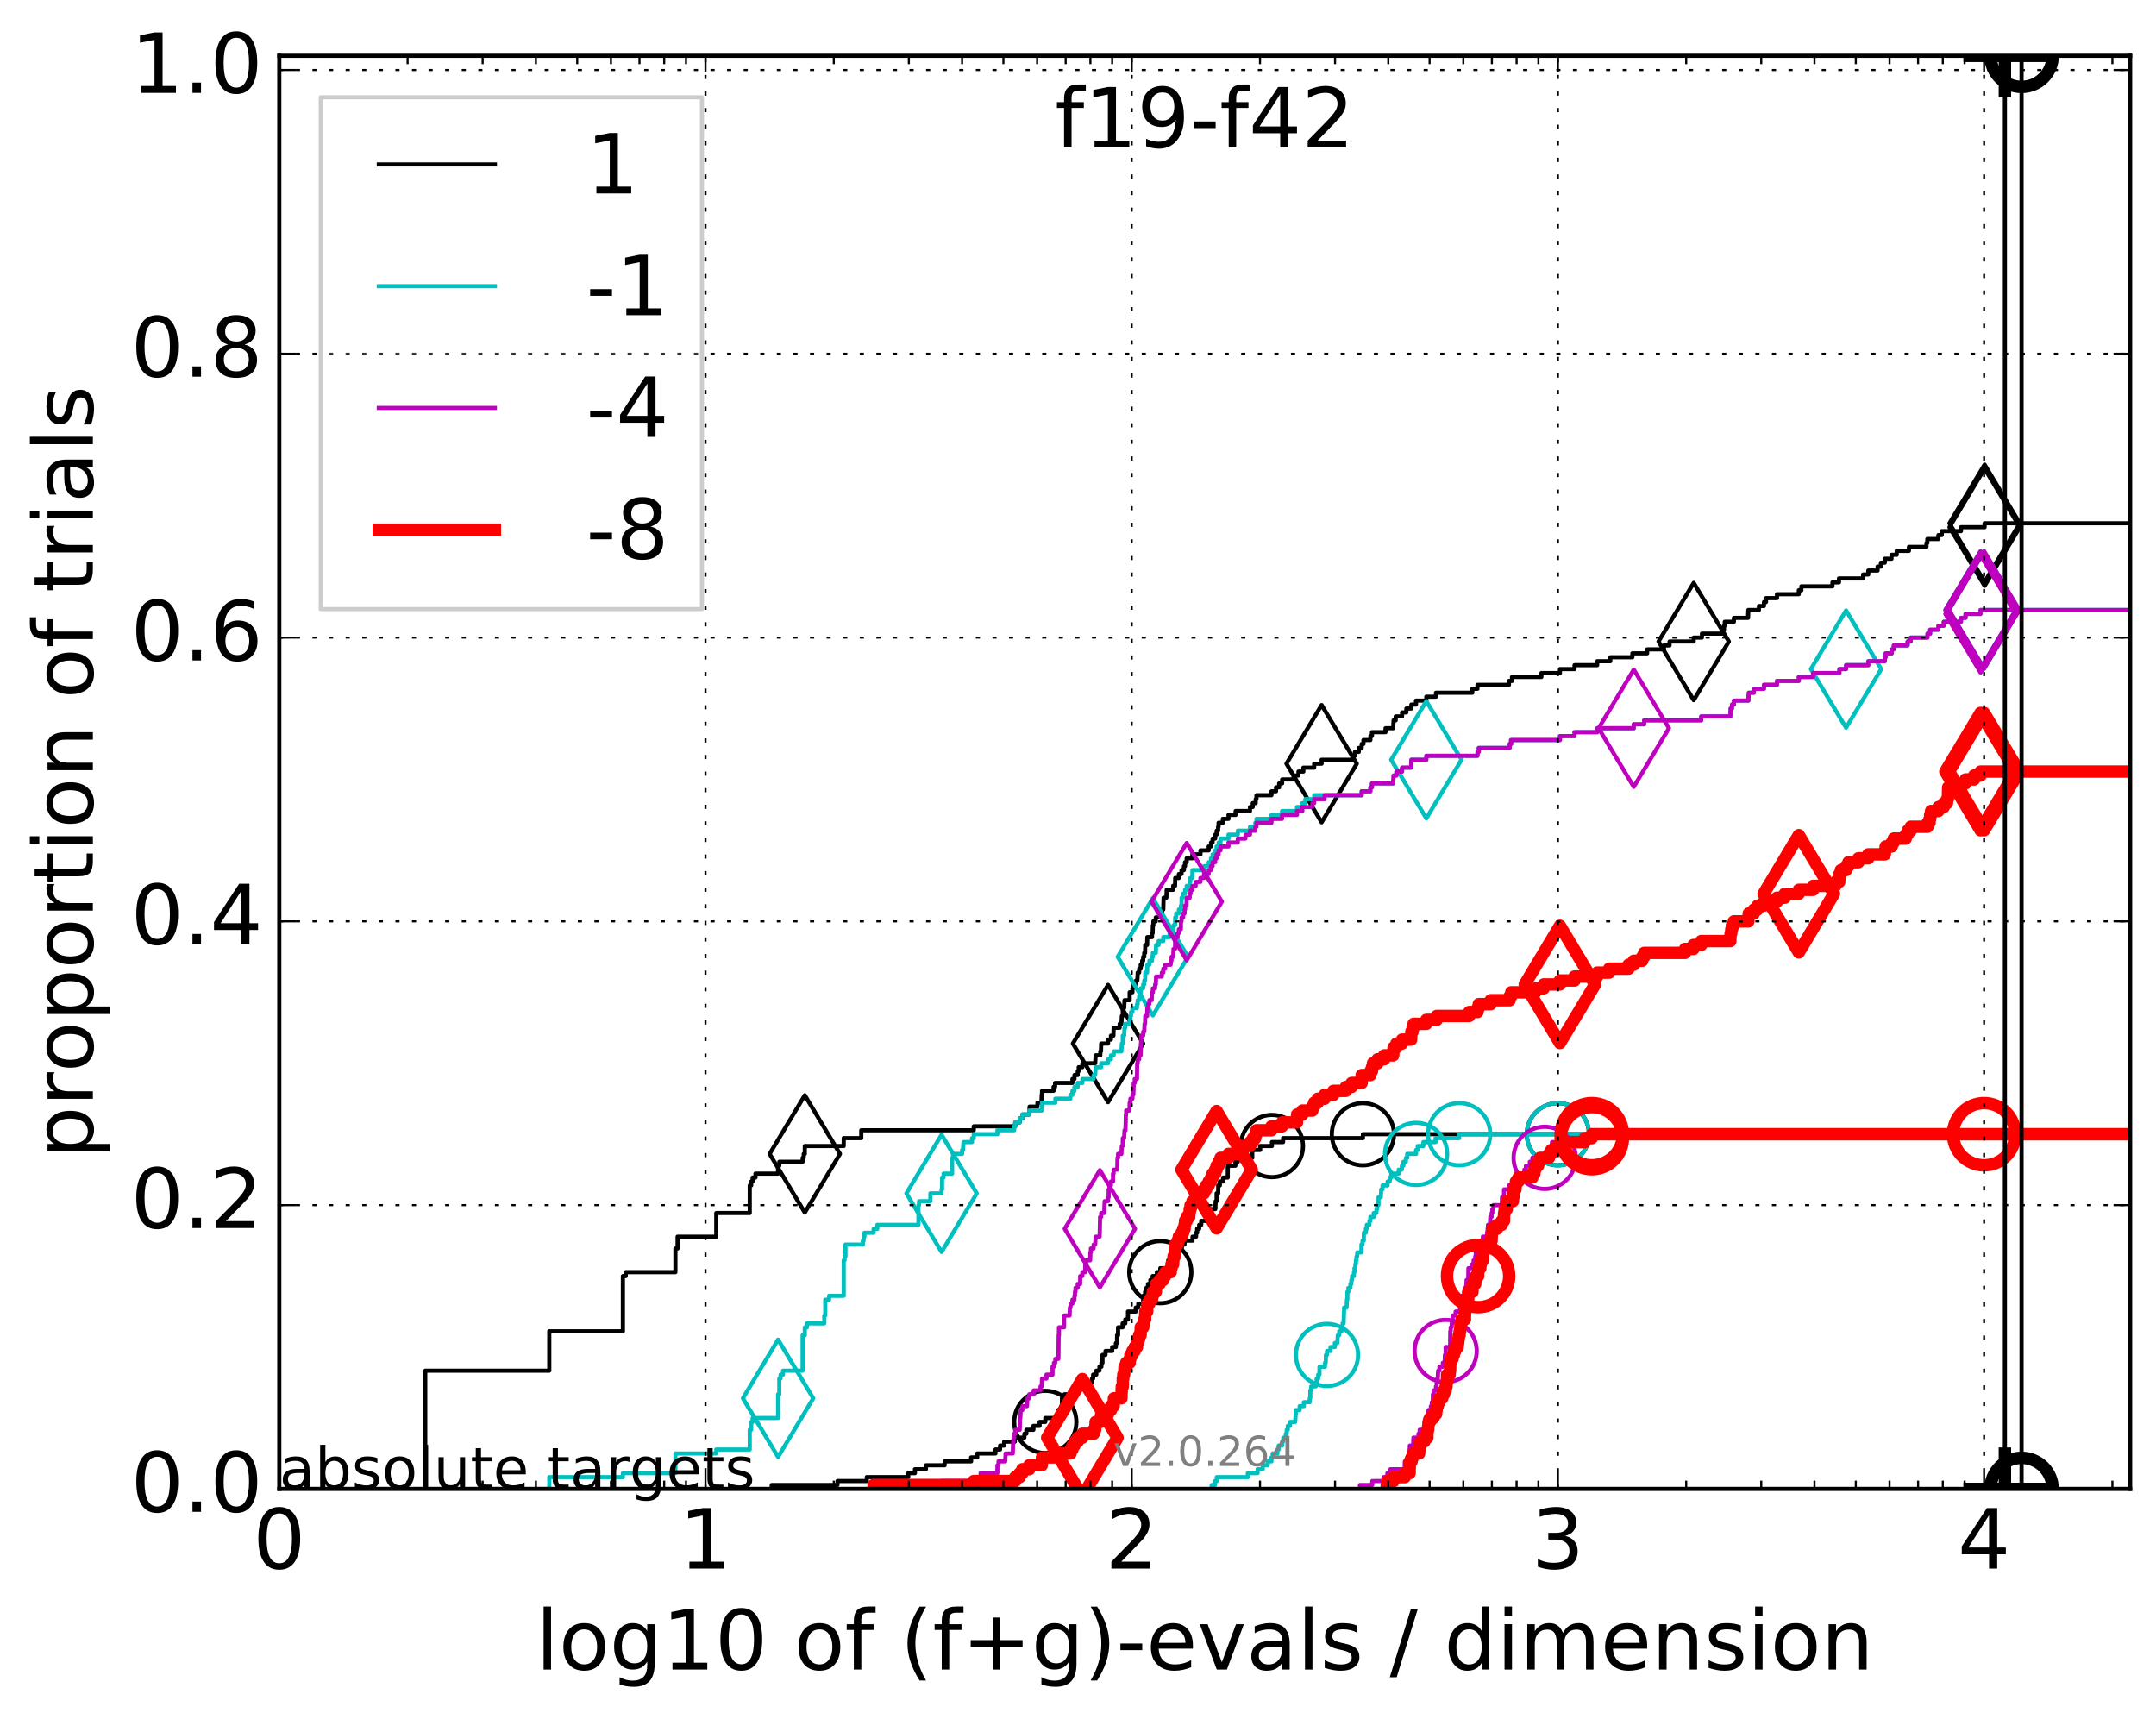 <?xml version="1.0" encoding="utf-8" standalone="no"?>
<!DOCTYPE svg PUBLIC "-//W3C//DTD SVG 1.1//EN"
  "http://www.w3.org/Graphics/SVG/1.1/DTD/svg11.dtd">
<!-- Created with matplotlib (http://matplotlib.org/) -->
<svg height="413pt" version="1.1" viewBox="0 0 520 413" width="520pt" xmlns="http://www.w3.org/2000/svg" xmlns:xlink="http://www.w3.org/1999/xlink">
 <defs>
  <style type="text/css">
*{stroke-linecap:butt;stroke-linejoin:round;stroke-miterlimit:100000;}
  </style>
 </defs>
 <g id="figure_1">
  <g id="patch_1">
   <path d="M 0 413.969 
L 520.962 413.969 
L 520.962 0 
L 0 0 
z
" style="fill:#ffffff;"/>
  </g>
  <g id="axes_1">
   <g id="patch_2">
    <path d="M 67.362 359.056 
L 513.763 359.056 
L 513.763 13.456 
L 67.362 13.456 
z
" style="fill:#ffffff;"/>
   </g>
   <g id="line2d_1">
    <path clip-path="url(#pfdcf07051f)" d="M 102.562 359.056 
L 102.562 358.106 
L 102.562 358.106 
L 102.562 358.106 
L 102.562 357.155 
L 102.562 357.155 
L 102.562 357.155 
L 102.562 356.205 
L 102.562 356.205 
L 102.562 356.205 
L 102.562 355.254 
L 102.562 355.254 
L 102.562 355.254 
L 102.562 354.304 
L 102.562 354.304 
L 102.562 354.304 
L 102.562 353.353 
L 102.562 353.353 
L 102.562 353.353 
L 102.562 352.403 
L 102.562 352.403 
L 102.562 352.403 
L 102.562 351.452 
L 102.562 351.452 
L 102.562 351.452 
L 102.562 350.502 
L 102.562 350.502 
L 102.562 350.502 
L 102.562 349.551 
L 102.562 349.551 
L 102.562 349.551 
L 102.562 348.601 
L 102.562 348.601 
L 102.562 348.601 
L 102.562 347.65 
L 102.562 347.65 
L 102.562 347.65 
L 102.562 346.7 
L 102.562 346.7 
L 102.562 346.7 
L 102.562 345.749 
L 102.562 345.749 
L 102.562 345.749 
L 102.562 344.799 
L 102.562 344.799 
L 102.562 344.799 
L 102.562 343.848 
L 102.562 343.848 
L 102.562 343.848 
L 102.562 342.898 
L 102.562 342.898 
L 102.562 342.898 
L 102.562 341.947 
L 102.562 341.947 
L 102.562 341.947 
L 102.562 340.997 
L 102.562 340.997 
L 102.562 340.997 
L 102.562 340.046 
L 102.562 340.046 
L 102.562 340.046 
L 102.562 339.096 
L 102.562 339.096 
L 102.562 339.096 
L 102.562 338.145 
L 102.562 338.145 
L 102.562 338.145 
L 102.562 337.195 
L 102.562 337.195 
L 102.562 337.195 
L 102.562 336.244 
L 102.562 336.244 
L 102.562 336.244 
L 102.562 335.294 
L 102.562 335.294 
L 102.562 335.294 
L 102.562 334.343 
L 102.562 334.343 
L 102.562 334.343 
L 102.562 333.393 
L 102.562 333.393 
L 102.562 333.393 
L 102.562 332.442 
L 102.562 332.442 
L 102.562 332.442 
L 102.562 331.492 
L 102.562 331.492 
L 102.562 331.492 
L 102.562 330.541 
L 132.479 330.541 
L 132.479 321.037 
L 150.233 321.037 
L 150.233 307.73 
L 150.925 307.73 
L 150.925 306.779 
L 162.902 306.779 
L 162.902 301.076 
L 163.424 301.076 
L 163.424 298.225 
L 172.758 298.225 
L 172.758 292.522 
L 180.827 292.522 
L 180.827 285.868 
L 181.177 285.868 
L 181.177 284.918 
L 181.525 284.918 
L 181.525 283.967 
L 182.212 283.967 
L 182.212 283.017 
L 187.659 283.017 
L 187.659 281.116 
L 187.959 281.116 
L 187.959 280.165 
L 193.582 280.165 
L 193.582 279.215 
L 193.846 279.215 
L 193.846 278.264 
L 194.108 278.264 
L 194.108 276.363 
L 203.491 276.363 
L 203.491 274.462 
L 207.727 274.462 
L 207.727 272.561 
L 234.857 272.561 
L 234.857 271.611 
L 244.86 271.611 
L 244.86 270.66 
L 245.936 270.66 
L 245.936 269.71 
L 246.585 269.71 
L 246.585 268.759 
L 248.246 268.759 
L 248.324 266.858 
L 250.221 266.858 
L 250.221 265.908 
L 251.176 265.908 
L 251.249 264.007 
L 251.321 264.007 
L 251.321 263.056 
L 254.096 263.056 
L 254.096 262.106 
L 254.469 262.106 
L 254.469 261.155 
L 258.656 261.155 
L 258.656 260.205 
L 259.146 260.205 
L 259.146 259.254 
L 259.929 259.254 
L 259.929 258.304 
L 260.168 258.304 
L 260.168 257.353 
L 261.051 257.353 
L 261.051 256.403 
L 264.146 256.403 
L 264.255 254.502 
L 265.38 254.502 
L 265.38 253.551 
L 265.538 253.551 
L 265.591 251.65 
L 267.244 251.65 
L 267.244 250.7 
L 267.949 250.7 
L 267.949 249.749 
L 268.544 249.749 
L 268.594 247.848 
L 270.046 247.848 
L 270.046 246.898 
L 270.473 246.898 
L 270.567 244.997 
L 270.802 244.997 
L 270.802 243.096 
L 271.129 243.096 
L 271.222 241.195 
L 272.457 241.195 
L 272.457 239.294 
L 273.129 239.294 
L 273.129 238.343 
L 273.263 238.343 
L 273.263 237.393 
L 274.01 237.393 
L 274.01 236.442 
L 274.314 236.442 
L 274.401 234.541 
L 274.745 234.541 
L 274.745 233.591 
L 275.129 233.591 
L 275.129 232.641 
L 275.468 232.641 
L 275.468 231.69 
L 275.721 231.69 
L 275.721 230.74 
L 275.972 230.74 
L 275.972 229.789 
L 276.18 229.789 
L 276.221 227.888 
L 276.675 227.888 
L 276.716 225.987 
L 277.851 225.987 
L 277.851 225.037 
L 278.011 225.037 
L 278.05 223.136 
L 278.17 223.136 
L 278.17 222.185 
L 278.762 222.185 
L 278.762 221.235 
L 280.265 221.235 
L 280.302 219.334 
L 280.567 219.334 
L 280.642 216.482 
L 281.313 216.482 
L 281.387 214.581 
L 282.949 214.581 
L 282.949 213.631 
L 283.41 213.631 
L 283.446 211.73 
L 284.319 211.73 
L 284.319 210.779 
L 284.972 210.779 
L 284.972 209.829 
L 285.548 209.829 
L 285.548 208.878 
L 285.817 208.878 
L 285.817 207.928 
L 286.216 207.928 
L 286.216 206.977 
L 287.588 206.977 
L 287.588 206.027 
L 289.539 206.027 
L 289.539 205.076 
L 291.526 205.076 
L 291.526 204.126 
L 292.082 204.126 
L 292.082 203.175 
L 292.459 203.175 
L 292.459 202.225 
L 293.089 202.225 
L 293.089 201.274 
L 293.429 201.274 
L 293.429 200.324 
L 293.794 200.324 
L 293.794 199.373 
L 293.906 199.373 
L 293.906 198.423 
L 294.927 198.423 
L 294.927 197.472 
L 296.297 197.472 
L 296.297 196.522 
L 298.011 196.522 
L 298.011 195.571 
L 301.488 195.571 
L 301.488 194.621 
L 302.143 194.621 
L 302.143 193.67 
L 302.857 193.67 
L 302.857 192.72 
L 303.039 192.72 
L 303.039 191.769 
L 306.665 191.769 
L 306.665 190.819 
L 307.763 190.819 
L 307.763 189.868 
L 308.514 189.868 
L 308.514 188.918 
L 309.233 188.918 
L 309.233 187.967 
L 311.998 187.967 
L 311.998 187.017 
L 313.173 187.017 
L 313.173 186.066 
L 314.354 186.066 
L 314.354 185.116 
L 316.961 185.116 
L 316.961 184.165 
L 318.757 184.165 
L 318.757 183.215 
L 326.17 183.215 
L 326.17 182.264 
L 326.789 182.264 
L 326.789 181.314 
L 327.728 181.314 
L 327.728 180.363 
L 328.417 180.363 
L 328.417 179.413 
L 328.853 179.413 
L 328.853 178.462 
L 330.519 178.462 
L 330.519 177.512 
L 330.898 177.512 
L 330.898 176.561 
L 334.171 176.561 
L 334.171 175.611 
L 336.018 175.611 
L 336.116 173.71 
L 336.628 173.71 
L 336.628 172.759 
L 338.162 172.759 
L 338.162 171.809 
L 339.196 171.809 
L 339.196 170.858 
L 340.404 170.858 
L 340.404 169.908 
L 341.518 169.908 
L 341.518 168.957 
L 344.009 168.957 
L 344.009 168.007 
L 346.337 168.007 
L 346.337 167.056 
L 355.105 167.056 
L 355.105 166.106 
L 356.342 166.106 
L 356.342 165.155 
L 363.938 165.155 
L 363.938 164.205 
L 364.676 164.205 
L 364.676 163.254 
L 371.76 163.254 
L 371.76 162.304 
L 376.234 162.304 
L 376.234 161.353 
L 379.756 161.353 
L 379.756 160.403 
L 385.23 160.403 
L 385.23 159.452 
L 388.386 159.452 
L 388.386 158.502 
L 393.704 158.502 
L 393.704 157.551 
L 397.274 157.551 
L 397.274 156.601 
L 401.322 156.601 
L 401.322 155.65 
L 402.675 155.65 
L 402.675 154.7 
L 408.499 154.7 
L 408.499 153.749 
L 410.486 153.749 
L 410.486 152.799 
L 415.633 152.799 
L 415.633 151.848 
L 415.801 151.848 
L 415.801 150.898 
L 415.991 150.898 
L 415.991 149.947 
L 418.191 149.947 
L 418.191 148.997 
L 421.61 148.997 
L 421.679 147.096 
L 424.228 147.096 
L 424.228 146.145 
L 425.441 146.145 
L 425.441 145.195 
L 425.928 145.195 
L 425.928 144.244 
L 428.582 144.244 
L 428.582 143.294 
L 433.847 143.294 
L 433.847 142.343 
L 434.467 142.343 
L 434.467 141.393 
L 441.96 141.393 
L 441.96 140.442 
L 443.539 140.442 
L 443.539 139.492 
L 449.366 139.492 
L 449.366 138.541 
L 450.61 138.541 
L 450.61 137.591 
L 452.848 137.591 
L 452.848 136.641 
L 453.645 136.641 
L 453.645 135.69 
L 454.597 135.69 
L 454.597 134.74 
L 456.217 134.74 
L 456.217 133.789 
L 457.464 133.789 
L 457.464 132.839 
L 460.409 132.839 
L 460.409 131.888 
L 464.635 131.888 
L 464.635 130.938 
L 464.848 130.938 
L 464.848 129.987 
L 467.519 129.987 
L 467.519 129.037 
L 468.332 129.037 
L 468.332 128.086 
L 472.965 128.086 
L 472.965 127.136 
L 478.663 127.136 
L 478.663 126.185 
L 478.663 126.185 
L 513.763 126.185 
L 513.763 126.185 
" style="fill:none;stroke:#000000;stroke-linecap:square;"/>
   </g>
   <g id="line2d_2">
    <defs>
     <path d="M -0 14.142 
L 8.485 0 
L -0 -14.142 
L -8.485 -0 
z
" id="m511db58ad2" style="stroke:#000000;stroke-linejoin:miter;"/>
    </defs>
    <g clip-path="url(#pfdcf07051f)">
     <use style="fill:none;stroke:#000000;stroke-linejoin:miter;" x="194.108" xlink:href="#m511db58ad2" y="278.264"/>
     <use style="fill:none;stroke:#000000;stroke-linejoin:miter;" x="267.244" xlink:href="#m511db58ad2" y="251.65"/>
     <use style="fill:none;stroke:#000000;stroke-linejoin:miter;" x="318.757" xlink:href="#m511db58ad2" y="184.165"/>
     <use style="fill:none;stroke:#000000;stroke-linejoin:miter;" x="408.499" xlink:href="#m511db58ad2" y="154.7"/>
     <use style="fill:none;stroke:#000000;stroke-linejoin:miter;" x="478.663" xlink:href="#m511db58ad2" y="127.136"/>
     <use style="fill:none;stroke:#000000;stroke-linejoin:miter;" x="478.663" xlink:href="#m511db58ad2" y="126.185"/>
    </g>
   </g>
   <g id="line2d_3"/>
   <g id="line2d_4">
    <path clip-path="url(#pfdcf07051f)" d="M 186.125 359.056 
L 186.125 358.106 
L 201.985 358.106 
L 201.985 357.155 
L 209.054 357.155 
L 209.054 356.205 
L 219.053 356.205 
L 219.053 355.254 
L 220.666 355.254 
L 220.666 354.304 
L 223.322 354.304 
L 223.322 353.353 
L 227.835 353.353 
L 227.835 352.403 
L 234.223 352.403 
L 234.223 351.452 
L 235.687 351.452 
L 235.687 350.502 
L 240.092 350.502 
L 240.092 349.551 
L 241.196 349.551 
L 241.196 348.601 
L 242.185 348.601 
L 242.185 347.65 
L 244.776 347.65 
L 244.776 346.7 
L 247.066 346.7 
L 247.066 345.749 
L 247.542 345.749 
L 247.542 344.799 
L 249.245 344.799 
L 249.245 343.848 
L 250.738 343.848 
L 250.738 342.898 
L 252.111 342.898 
L 252.111 341.947 
L 254.939 341.947 
L 254.939 340.997 
L 255.206 340.997 
L 255.206 340.046 
L 255.931 340.046 
L 255.931 339.096 
L 256.126 339.096 
L 256.126 337.195 
L 256.708 337.195 
L 256.708 336.244 
L 258.779 336.244 
L 258.779 335.294 
L 260.464 335.294 
L 260.464 334.343 
L 261.283 334.343 
L 261.283 333.393 
L 263.378 333.393 
L 263.378 332.442 
L 263.654 332.442 
L 263.654 331.492 
L 264.417 331.492 
L 264.417 330.541 
L 265.168 330.541 
L 265.168 329.591 
L 265.643 329.591 
L 265.643 328.641 
L 265.905 328.641 
L 265.905 326.74 
L 266.631 326.74 
L 266.631 325.789 
L 268.248 325.789 
L 268.248 324.839 
L 269.132 324.839 
L 269.132 323.888 
L 269.423 323.888 
L 269.423 321.987 
L 269.663 321.987 
L 269.663 320.086 
L 270.755 320.086 
L 270.755 319.136 
L 271.407 319.136 
L 271.407 318.185 
L 272.049 318.185 
L 272.049 316.284 
L 273.923 316.284 
L 273.923 315.334 
L 274.53 315.334 
L 274.53 314.383 
L 275.721 314.383 
L 275.721 312.482 
L 276.18 312.482 
L 276.18 311.532 
L 276.47 311.532 
L 276.47 310.581 
L 276.88 310.581 
L 276.88 309.631 
L 277.449 309.631 
L 277.449 308.68 
L 278.011 308.68 
L 278.011 307.73 
L 279.035 307.73 
L 279.035 306.779 
L 279.846 306.779 
L 279.846 305.829 
L 281.755 305.829 
L 281.755 303.928 
L 283.762 303.928 
L 283.762 302.027 
L 284.25 302.027 
L 284.25 301.076 
L 285.04 301.076 
L 285.04 300.126 
L 285.682 300.126 
L 285.682 299.175 
L 287.62 299.175 
L 287.62 298.225 
L 288.48 298.225 
L 288.48 297.274 
L 288.731 297.274 
L 288.731 296.324 
L 289.23 296.324 
L 289.23 295.373 
L 289.723 295.373 
L 289.723 294.423 
L 291.408 294.423 
L 291.408 293.472 
L 291.82 293.472 
L 291.849 291.571 
L 293.117 291.571 
L 293.202 289.67 
L 293.429 289.67 
L 293.429 287.769 
L 293.822 287.769 
L 293.822 285.868 
L 294.212 285.868 
L 294.212 284.918 
L 294.981 284.918 
L 294.981 283.967 
L 296.112 283.967 
L 296.138 281.116 
L 297.96 281.116 
L 297.96 280.165 
L 298.542 280.165 
L 298.542 279.215 
L 302.026 279.215 
L 302.026 277.314 
L 303.94 277.314 
L 303.94 276.363 
L 306.77 276.363 
L 306.77 275.413 
L 309.47 275.413 
L 309.47 274.462 
L 328.712 274.462 
L 328.712 273.512 
L 328.712 273.512 
L 513.763 273.512 
L 513.763 273.512 
" style="fill:none;stroke:#000000;stroke-linecap:square;"/>
   </g>
   <g id="line2d_5">
    <defs>
     <path d="M 0 7.5 
C 1.989 7.5 3.897 6.71 5.303 5.303 
C 6.71 3.897 7.5 1.989 7.5 0 
C 7.5 -1.989 6.71 -3.897 5.303 -5.303 
C 3.897 -6.71 1.989 -7.5 0 -7.5 
C -1.989 -7.5 -3.897 -6.71 -5.303 -5.303 
C -6.71 -3.897 -7.5 -1.989 -7.5 0 
C -7.5 1.989 -6.71 3.897 -5.303 5.303 
C -3.897 6.71 -1.989 7.5 0 7.5 
z
" id="mb90ccbdafd" style="stroke:#000000;"/>
    </defs>
    <g clip-path="url(#pfdcf07051f)">
     <use style="fill:none;stroke:#000000;" x="252.111" xlink:href="#mb90ccbdafd" y="342.898"/>
     <use style="fill:none;stroke:#000000;" x="279.846" xlink:href="#mb90ccbdafd" y="306.779"/>
     <use style="fill:none;stroke:#000000;" x="306.77" xlink:href="#mb90ccbdafd" y="276.363"/>
     <use style="fill:none;stroke:#000000;" x="328.712" xlink:href="#mb90ccbdafd" y="273.512"/>
     <use style="fill:none;stroke:#000000;" x="375.746" xlink:href="#mb90ccbdafd" y="273.512"/>
     <use style="fill:none;stroke:#000000;" x="478.54" xlink:href="#mb90ccbdafd" y="273.512"/>
    </g>
   </g>
   <g id="line2d_6"/>
   <g id="line2d_7">
    <path clip-path="url(#pfdcf07051f)" d="M 132.479 359.056 
L 132.479 358.106 
L 132.479 358.106 
L 132.479 358.106 
L 132.479 357.155 
L 132.479 357.155 
L 132.479 357.155 
L 132.479 356.205 
L 150.233 356.205 
L 150.233 355.254 
L 162.902 355.254 
L 162.902 350.502 
L 172.758 350.502 
L 172.758 349.551 
L 180.827 349.551 
L 180.827 344.799 
L 181.177 344.799 
L 181.177 342.898 
L 181.525 342.898 
L 181.525 341.947 
L 187.659 341.947 
L 187.659 336.244 
L 187.959 336.244 
L 187.959 332.442 
L 188.258 332.442 
L 188.258 331.492 
L 188.849 331.492 
L 188.849 330.541 
L 193.582 330.541 
L 193.582 321.987 
L 194.108 321.987 
L 194.108 320.086 
L 194.627 320.086 
L 194.627 319.136 
L 198.811 319.136 
L 198.811 317.235 
L 199.046 317.235 
L 199.046 313.433 
L 199.971 313.433 
L 199.971 312.482 
L 203.491 312.482 
L 203.491 303.928 
L 203.702 303.928 
L 203.702 302.977 
L 203.912 302.977 
L 203.912 300.126 
L 208.11 300.126 
L 208.11 299.175 
L 208.301 299.175 
L 208.301 298.225 
L 208.49 298.225 
L 208.49 297.274 
L 210.704 297.274 
L 210.704 296.324 
L 211.595 296.324 
L 211.595 295.373 
L 221.522 295.373 
L 221.522 290.621 
L 221.663 290.621 
L 221.663 289.67 
L 224.394 289.67 
L 224.394 287.769 
L 227.093 287.769 
L 227.093 286.819 
L 227.217 286.819 
L 227.217 283.967 
L 227.589 283.967 
L 227.589 283.017 
L 229.638 283.017 
L 229.638 279.215 
L 229.873 279.215 
L 229.873 278.264 
L 232.045 278.264 
L 232.045 277.314 
L 232.268 277.314 
L 232.379 275.413 
L 234.435 275.413 
L 234.435 274.462 
L 234.857 274.462 
L 234.857 273.512 
L 240.555 273.512 
L 240.555 272.561 
L 244.608 272.561 
L 244.608 271.611 
L 244.86 271.611 
L 244.86 270.66 
L 245.936 270.66 
L 245.936 269.71 
L 246.585 269.71 
L 246.585 268.759 
L 248.246 268.759 
L 248.246 267.809 
L 251.249 267.809 
L 251.321 265.908 
L 254.536 265.908 
L 254.536 264.957 
L 258.162 264.957 
L 258.162 264.007 
L 258.656 264.007 
L 258.656 263.056 
L 259.146 263.056 
L 259.146 262.106 
L 259.929 262.106 
L 259.929 261.155 
L 261.051 261.155 
L 261.051 260.205 
L 263.764 260.205 
L 263.764 259.254 
L 264.146 259.254 
L 264.255 257.353 
L 265.591 257.353 
L 265.591 256.403 
L 267.244 256.403 
L 267.244 255.452 
L 267.949 255.452 
L 267.949 254.502 
L 268.594 254.502 
L 268.594 253.551 
L 270.473 253.551 
L 270.567 251.65 
L 270.802 251.65 
L 270.802 249.749 
L 271.129 249.749 
L 271.222 247.848 
L 271.384 247.848 
L 271.384 246.898 
L 272.457 246.898 
L 272.457 245.947 
L 272.638 245.947 
L 272.638 244.997 
L 272.795 244.997 
L 272.795 244.046 
L 273.129 244.046 
L 273.129 243.096 
L 274.227 243.096 
L 274.227 242.145 
L 274.401 242.145 
L 274.401 241.195 
L 274.745 241.195 
L 274.745 240.244 
L 275.087 240.244 
L 275.129 238.343 
L 275.721 238.343 
L 275.721 237.393 
L 275.972 237.393 
L 275.972 236.442 
L 276.18 236.442 
L 276.221 234.541 
L 276.675 234.541 
L 276.716 232.641 
L 277.206 232.641 
L 277.206 231.69 
L 277.851 231.69 
L 277.851 230.74 
L 278.05 230.74 
L 278.05 229.789 
L 278.762 229.789 
L 278.84 227.888 
L 279.442 227.888 
L 279.442 226.938 
L 280.567 226.938 
L 280.567 225.987 
L 282.084 225.987 
L 282.084 225.037 
L 282.949 225.037 
L 283.038 223.136 
L 283.41 223.136 
L 283.446 221.235 
L 283.674 221.235 
L 283.674 220.284 
L 284.319 220.284 
L 284.319 219.334 
L 284.818 219.334 
L 284.818 218.383 
L 284.972 218.383 
L 284.989 216.482 
L 285.261 216.482 
L 285.261 215.532 
L 285.817 215.532 
L 285.817 214.581 
L 286.216 214.581 
L 286.216 213.631 
L 286.94 213.631 
L 286.94 212.68 
L 287.087 212.68 
L 287.087 211.73 
L 287.54 211.73 
L 287.604 209.829 
L 290.393 209.829 
L 290.393 208.878 
L 291.526 208.878 
L 291.526 207.928 
L 292.082 207.928 
L 292.082 206.977 
L 292.459 206.977 
L 292.459 206.027 
L 293.089 206.027 
L 293.089 205.076 
L 293.429 205.076 
L 293.429 204.126 
L 293.906 204.126 
L 293.906 203.175 
L 294.378 203.175 
L 294.378 202.225 
L 296.297 202.225 
L 296.297 201.274 
L 298.542 201.274 
L 298.542 200.324 
L 301.488 200.324 
L 301.488 199.373 
L 302.765 199.373 
L 302.765 198.423 
L 303.039 198.423 
L 303.039 197.472 
L 306.665 197.472 
L 306.665 196.522 
L 309.213 196.522 
L 309.213 195.571 
L 312.818 195.571 
L 312.818 194.621 
L 314.089 194.621 
L 314.089 193.67 
L 314.837 193.67 
L 314.837 192.72 
L 316.961 192.72 
L 316.961 191.769 
L 328.417 191.769 
L 328.417 190.819 
L 330.519 190.819 
L 330.519 189.868 
L 330.898 189.868 
L 330.898 188.918 
L 336.018 188.918 
L 336.116 187.017 
L 336.794 187.017 
L 336.794 186.066 
L 338.162 186.066 
L 338.162 185.116 
L 340.345 185.116 
L 340.404 183.215 
L 344.009 183.215 
L 344.009 182.264 
L 356.356 182.264 
L 356.356 181.314 
L 356.658 181.314 
L 356.658 180.363 
L 364.106 180.363 
L 364.106 179.413 
L 364.375 179.413 
L 364.375 178.462 
L 376.234 178.462 
L 376.234 177.512 
L 379.756 177.512 
L 379.756 176.561 
L 385.23 176.561 
L 385.23 175.611 
L 394.043 175.611 
L 394.043 174.66 
L 396.55 174.66 
L 396.55 173.71 
L 410.311 173.71 
L 410.311 172.759 
L 417.33 172.759 
L 417.406 170.858 
L 417.726 170.858 
L 417.726 169.908 
L 418.191 169.908 
L 418.191 168.957 
L 421.679 168.957 
L 421.778 167.056 
L 423.015 167.056 
L 423.015 166.106 
L 425.441 166.106 
L 425.441 165.155 
L 428.582 165.155 
L 428.582 164.205 
L 433.847 164.205 
L 433.847 163.254 
L 437.298 163.254 
L 437.298 162.304 
L 443.642 162.304 
L 443.642 161.353 
L 445.244 161.353 
L 445.244 160.403 
L 450.61 160.403 
L 450.61 159.452 
L 454.597 159.452 
L 454.597 158.502 
L 454.798 158.502 
L 454.798 157.551 
L 456.277 157.551 
L 456.277 156.601 
L 456.753 156.601 
L 456.753 155.65 
L 460.093 155.65 
L 460.093 154.7 
L 460.848 154.7 
L 460.848 153.749 
L 464.889 153.749 
L 464.889 152.799 
L 465.524 152.799 
L 465.524 151.848 
L 467.519 151.848 
L 467.519 150.898 
L 468.806 150.898 
L 468.806 149.947 
L 472.965 149.947 
L 472.965 148.997 
L 474.062 148.997 
L 474.062 148.046 
L 477.675 148.046 
L 477.675 147.096 
L 477.675 147.096 
L 513.763 147.096 
L 513.763 147.096 
" style="fill:none;stroke:#00bfbf;stroke-linecap:square;"/>
   </g>
   <g id="line2d_8">
    <defs>
     <path d="M -0 14.142 
L 8.485 0 
L -0 -14.142 
L -8.485 -0 
z
" id="md799ff5dc6" style="stroke:#00bfbf;stroke-linejoin:miter;"/>
    </defs>
    <g clip-path="url(#pfdcf07051f)">
     <use style="fill:none;stroke:#00bfbf;stroke-linejoin:miter;" x="187.659" xlink:href="#md799ff5dc6" y="337.195"/>
     <use style="fill:none;stroke:#00bfbf;stroke-linejoin:miter;" x="227.093" xlink:href="#md799ff5dc6" y="287.769"/>
     <use style="fill:none;stroke:#00bfbf;stroke-linejoin:miter;" x="278.05" xlink:href="#md799ff5dc6" y="230.74"/>
     <use style="fill:none;stroke:#00bfbf;stroke-linejoin:miter;" x="344.009" xlink:href="#md799ff5dc6" y="183.215"/>
     <use style="fill:none;stroke:#00bfbf;stroke-linejoin:miter;" x="445.244" xlink:href="#md799ff5dc6" y="161.353"/>
     <use style="fill:none;stroke:#00bfbf;stroke-linejoin:miter;" x="477.675" xlink:href="#md799ff5dc6" y="147.096"/>
     <use style="fill:none;stroke:#00bfbf;stroke-linejoin:miter;" x="478.54" xlink:href="#md799ff5dc6" y="147.096"/>
    </g>
   </g>
   <g id="line2d_9"/>
   <g id="line2d_10">
    <path clip-path="url(#pfdcf07051f)" d="M 292.227 359.056 
L 292.227 358.106 
L 293.032 358.106 
L 293.032 357.155 
L 293.457 357.155 
L 293.457 356.205 
L 300.943 356.205 
L 300.943 355.254 
L 303.311 355.254 
L 303.311 354.304 
L 304.56 354.304 
L 304.56 353.353 
L 305.775 353.353 
L 305.775 352.403 
L 306.665 352.403 
L 306.665 351.452 
L 306.958 351.452 
L 306.958 350.502 
L 308.11 350.502 
L 308.11 349.551 
L 308.393 349.551 
L 308.393 348.601 
L 309.233 348.601 
L 309.233 347.65 
L 309.509 347.65 
L 309.509 346.7 
L 310.115 346.7 
L 310.115 345.749 
L 310.348 345.749 
L 310.348 344.799 
L 310.598 344.799 
L 310.598 343.848 
L 311.133 343.848 
L 311.133 342.898 
L 312.387 342.898 
L 312.497 340.997 
L 312.534 340.997 
L 312.534 340.046 
L 313.463 340.046 
L 313.463 339.096 
L 314.478 339.096 
L 314.478 338.145 
L 315.882 338.145 
L 315.882 337.195 
L 316.018 337.195 
L 316.035 335.294 
L 316.239 335.294 
L 316.239 334.343 
L 317.326 334.343 
L 317.326 333.393 
L 317.557 333.393 
L 317.557 332.442 
L 317.933 332.442 
L 317.933 331.492 
L 318.242 331.492 
L 318.242 329.591 
L 319.581 329.591 
L 319.581 328.641 
L 319.754 328.641 
L 319.801 326.74 
L 320.05 326.74 
L 320.05 325.789 
L 320.897 325.789 
L 320.897 324.839 
L 321.937 324.839 
L 321.937 323.888 
L 322.559 323.888 
L 322.661 321.987 
L 322.997 321.987 
L 322.997 321.037 
L 323.547 321.037 
L 323.547 320.086 
L 323.819 320.086 
L 323.819 319.136 
L 324.061 319.136 
L 324.146 316.284 
L 324.175 316.284 
L 324.175 315.334 
L 324.78 315.334 
L 324.864 313.433 
L 324.961 313.433 
L 324.975 311.532 
L 325.211 311.532 
L 325.211 310.581 
L 325.707 310.581 
L 325.707 309.631 
L 325.926 309.631 
L 325.926 308.68 
L 326.089 308.68 
L 326.089 307.73 
L 326.548 307.73 
L 326.548 306.779 
L 326.682 306.779 
L 326.682 305.829 
L 326.896 305.829 
L 326.896 304.878 
L 327.029 304.878 
L 327.029 303.928 
L 327.162 303.928 
L 327.162 302.977 
L 327.347 302.977 
L 327.347 302.027 
L 328.339 302.027 
L 328.365 300.126 
L 328.623 300.126 
L 328.623 299.175 
L 328.929 299.175 
L 328.942 297.274 
L 329.423 297.274 
L 329.423 296.324 
L 329.65 296.324 
L 329.65 295.373 
L 330.285 295.373 
L 330.285 294.423 
L 330.506 294.423 
L 330.506 293.472 
L 331.311 293.472 
L 331.311 292.522 
L 331.982 292.522 
L 331.982 291.571 
L 332.148 291.571 
L 332.148 290.621 
L 332.479 290.621 
L 332.479 288.72 
L 333.04 288.72 
L 333.133 286.819 
L 333.457 286.819 
L 333.457 285.868 
L 334.661 285.868 
L 334.661 284.918 
L 335.195 284.918 
L 335.195 283.967 
L 335.548 283.967 
L 335.548 283.017 
L 337.336 283.017 
L 337.336 282.066 
L 338.11 282.066 
L 338.11 281.116 
L 338.482 281.116 
L 338.482 280.165 
L 339.084 280.165 
L 339.084 279.215 
L 339.398 279.215 
L 339.398 278.264 
L 341.542 278.264 
L 341.542 277.314 
L 341.944 277.314 
L 341.944 276.363 
L 343.294 276.363 
L 343.294 275.413 
L 346.242 275.413 
L 346.242 274.462 
L 351.932 274.462 
L 351.932 273.512 
L 351.932 273.512 
L 513.763 273.512 
L 513.763 273.512 
" style="fill:none;stroke:#00bfbf;stroke-linecap:square;"/>
   </g>
   <g id="line2d_11">
    <defs>
     <path d="M 0 7.5 
C 1.989 7.5 3.897 6.71 5.303 5.303 
C 6.71 3.897 7.5 1.989 7.5 0 
C 7.5 -1.989 6.71 -3.897 5.303 -5.303 
C 3.897 -6.71 1.989 -7.5 0 -7.5 
C -1.989 -7.5 -3.897 -6.71 -5.303 -5.303 
C -6.71 -3.897 -7.5 -1.989 -7.5 0 
C -7.5 1.989 -6.71 3.897 -5.303 5.303 
C -3.897 6.71 -1.989 7.5 0 7.5 
z
" id="m3137509cb5" style="stroke:#00bfbf;"/>
    </defs>
    <g clip-path="url(#pfdcf07051f)">
     <use style="fill:none;stroke:#00bfbf;" x="320.05" xlink:href="#m3137509cb5" y="326.74"/>
     <use style="fill:none;stroke:#00bfbf;" x="341.542" xlink:href="#m3137509cb5" y="278.264"/>
     <use style="fill:none;stroke:#00bfbf;" x="351.932" xlink:href="#m3137509cb5" y="273.512"/>
     <use style="fill:none;stroke:#00bfbf;" x="375.746" xlink:href="#m3137509cb5" y="273.512"/>
     <use style="fill:none;stroke:#00bfbf;" x="478.54" xlink:href="#m3137509cb5" y="273.512"/>
    </g>
   </g>
   <g id="line2d_12"/>
   <g id="line2d_13">
    <path clip-path="url(#pfdcf07051f)" d="M 210.704 359.056 
L 210.704 358.106 
L 227.093 358.106 
L 227.093 357.155 
L 234.857 357.155 
L 234.857 356.205 
L 236.503 356.205 
L 236.503 355.254 
L 240.555 355.254 
L 240.555 353.353 
L 240.831 353.353 
L 240.831 352.403 
L 242.451 352.403 
L 242.54 350.502 
L 244.27 350.502 
L 244.355 347.65 
L 244.44 347.65 
L 244.44 346.7 
L 244.608 346.7 
L 244.608 345.749 
L 244.86 345.749 
L 244.86 344.799 
L 245.936 344.799 
L 246.018 341.947 
L 246.099 341.947 
L 246.181 340.046 
L 246.585 340.046 
L 246.585 339.096 
L 247.7 339.096 
L 247.778 337.195 
L 248.246 337.195 
L 248.246 336.244 
L 249.32 336.244 
L 249.32 335.294 
L 250.957 335.294 
L 250.957 334.343 
L 251.249 334.343 
L 251.321 332.442 
L 252.395 332.442 
L 252.395 331.492 
L 253.857 331.492 
L 253.857 329.591 
L 254.198 329.591 
L 254.198 328.641 
L 254.536 328.641 
L 254.536 327.69 
L 255.272 327.69 
L 255.338 321.987 
L 255.405 321.987 
L 255.405 320.086 
L 256.644 320.086 
L 256.644 317.235 
L 257.975 317.235 
L 258.037 315.334 
L 258.193 315.334 
L 258.193 314.383 
L 258.656 314.383 
L 258.656 313.433 
L 259.146 313.433 
L 259.146 312.482 
L 259.267 312.482 
L 259.267 311.532 
L 259.388 311.532 
L 259.388 310.581 
L 259.929 310.581 
L 259.929 309.631 
L 260.523 309.631 
L 260.523 307.73 
L 261.051 307.73 
L 261.051 306.779 
L 261.745 306.779 
L 261.745 304.878 
L 261.973 304.878 
L 261.973 303.928 
L 262.934 303.928 
L 262.989 302.027 
L 263.101 302.027 
L 263.101 301.076 
L 263.764 301.076 
L 263.764 300.126 
L 264.146 300.126 
L 264.255 298.225 
L 265.221 298.225 
L 265.327 293.472 
L 265.591 293.472 
L 265.591 292.522 
L 266.322 292.522 
L 266.425 289.67 
L 267.244 289.67 
L 267.244 288.72 
L 267.396 288.72 
L 267.396 286.819 
L 267.598 286.819 
L 267.598 285.868 
L 267.949 285.868 
L 267.949 284.918 
L 268.446 284.918 
L 268.446 283.017 
L 268.594 283.017 
L 268.594 282.066 
L 269.471 282.066 
L 269.519 279.215 
L 269.663 279.215 
L 269.663 278.264 
L 270.473 278.264 
L 270.567 276.363 
L 270.802 276.363 
L 270.802 274.462 
L 271.129 274.462 
L 271.222 272.561 
L 271.453 272.561 
L 271.545 268.759 
L 271.614 268.759 
L 271.614 267.809 
L 272.412 267.809 
L 272.457 265.908 
L 272.638 265.908 
L 272.638 264.957 
L 273.129 264.957 
L 273.129 264.007 
L 273.351 264.007 
L 273.44 261.155 
L 273.682 261.155 
L 273.682 260.205 
L 274.227 260.205 
L 274.271 256.403 
L 274.401 256.403 
L 274.401 255.452 
L 274.745 255.452 
L 274.745 254.502 
L 275.087 254.502 
L 275.172 251.65 
L 275.214 251.65 
L 275.214 249.749 
L 275.721 249.749 
L 275.721 248.799 
L 275.972 248.799 
L 276.055 246.898 
L 276.18 246.898 
L 276.221 244.997 
L 276.675 244.997 
L 276.716 243.096 
L 276.921 243.096 
L 276.921 242.145 
L 277.206 242.145 
L 277.206 241.195 
L 277.771 241.195 
L 277.851 239.294 
L 278.05 239.294 
L 278.05 238.343 
L 278.605 238.343 
L 278.605 237.393 
L 278.762 237.393 
L 278.84 235.492 
L 280.227 235.492 
L 280.227 234.541 
L 280.567 234.541 
L 280.567 233.591 
L 281.035 233.591 
L 281.035 232.641 
L 282.356 232.641 
L 282.356 231.69 
L 282.554 231.69 
L 282.554 230.74 
L 282.949 230.74 
L 283.038 228.839 
L 283.41 228.839 
L 283.446 225.987 
L 284.024 225.987 
L 284.024 225.037 
L 284.319 225.037 
L 284.319 224.086 
L 284.801 224.086 
L 284.835 222.185 
L 284.972 222.185 
L 284.972 221.235 
L 285.362 221.235 
L 285.362 220.284 
L 285.699 220.284 
L 285.699 219.334 
L 285.817 219.334 
L 285.817 218.383 
L 286.183 218.383 
L 286.216 216.482 
L 286.94 216.482 
L 286.94 215.532 
L 287.152 215.532 
L 287.152 214.581 
L 287.604 214.581 
L 287.604 213.631 
L 288.385 213.631 
L 288.385 212.68 
L 289.524 212.68 
L 289.524 211.73 
L 290.393 211.73 
L 290.393 210.779 
L 291.526 210.779 
L 291.526 209.829 
L 292.082 209.829 
L 292.082 208.878 
L 292.459 208.878 
L 292.459 207.928 
L 293.089 207.928 
L 293.089 206.977 
L 293.429 206.977 
L 293.429 206.027 
L 293.906 206.027 
L 293.906 205.076 
L 294.378 205.076 
L 294.378 204.126 
L 296.297 204.126 
L 296.297 203.175 
L 298.542 203.175 
L 298.542 202.225 
L 300.391 202.225 
L 300.391 201.274 
L 301.488 201.274 
L 301.488 200.324 
L 302.765 200.324 
L 302.765 199.373 
L 303.039 199.373 
L 303.039 198.423 
L 306.665 198.423 
L 306.665 197.472 
L 309.213 197.472 
L 309.213 196.522 
L 312.818 196.522 
L 312.818 195.571 
L 314.115 195.571 
L 314.115 194.621 
L 316.517 194.621 
L 316.517 193.67 
L 316.961 193.67 
L 316.961 192.72 
L 319.479 192.72 
L 319.479 191.769 
L 328.417 191.769 
L 328.417 190.819 
L 330.519 190.819 
L 330.519 189.868 
L 330.898 189.868 
L 330.898 188.918 
L 336.018 188.918 
L 336.116 187.017 
L 336.794 187.017 
L 336.794 186.066 
L 338.162 186.066 
L 338.162 185.116 
L 340.345 185.116 
L 340.404 183.215 
L 344.009 183.215 
L 344.009 182.264 
L 356.356 182.264 
L 356.356 181.314 
L 356.658 181.314 
L 356.658 180.363 
L 364.106 180.363 
L 364.106 179.413 
L 364.49 179.413 
L 364.49 178.462 
L 376.234 178.462 
L 376.234 177.512 
L 379.756 177.512 
L 379.756 176.561 
L 385.23 176.561 
L 385.23 175.611 
L 394.043 175.611 
L 394.043 174.66 
L 396.55 174.66 
L 396.55 173.71 
L 410.311 173.71 
L 410.311 172.759 
L 417.33 172.759 
L 417.406 170.858 
L 417.726 170.858 
L 417.726 169.908 
L 418.191 169.908 
L 418.191 168.957 
L 421.679 168.957 
L 421.778 167.056 
L 423.015 167.056 
L 423.015 166.106 
L 425.441 166.106 
L 425.441 165.155 
L 428.582 165.155 
L 428.582 164.205 
L 433.847 164.205 
L 433.847 163.254 
L 437.298 163.254 
L 437.298 162.304 
L 443.642 162.304 
L 443.642 161.353 
L 445.244 161.353 
L 445.244 160.403 
L 450.61 160.403 
L 450.61 159.452 
L 454.597 159.452 
L 454.597 158.502 
L 454.798 158.502 
L 454.798 157.551 
L 456.277 157.551 
L 456.277 156.601 
L 456.753 156.601 
L 456.753 155.65 
L 460.093 155.65 
L 460.093 154.7 
L 460.848 154.7 
L 460.848 153.749 
L 464.889 153.749 
L 464.889 152.799 
L 465.524 152.799 
L 465.524 151.848 
L 467.519 151.848 
L 467.519 150.898 
L 468.806 150.898 
L 468.806 149.947 
L 472.965 149.947 
L 472.965 148.997 
L 474.062 148.997 
L 474.062 148.046 
L 477.675 148.046 
L 477.675 147.096 
L 477.675 147.096 
L 513.763 147.096 
L 513.763 147.096 
" style="fill:none;stroke:#bf00bf;stroke-linecap:square;"/>
   </g>
   <g id="line2d_14">
    <defs>
     <path d="M -0 14.142 
L 8.485 0 
L -0 -14.142 
L -8.485 -0 
z
" id="m72382c0583" style="stroke:#bf00bf;stroke-linejoin:miter;"/>
    </defs>
    <g clip-path="url(#pfdcf07051f)">
     <use style="fill:none;stroke:#bf00bf;stroke-linejoin:miter;" x="265.274" xlink:href="#m72382c0583" y="296.324"/>
     <use style="fill:none;stroke:#bf00bf;stroke-linejoin:miter;" x="286.216" xlink:href="#m72382c0583" y="217.433"/>
     <use style="fill:none;stroke:#bf00bf;stroke-linejoin:miter;" x="394.043" xlink:href="#m72382c0583" y="175.611"/>
     <use style="fill:none;stroke:#bf00bf;stroke-linejoin:miter;" x="477.675" xlink:href="#m72382c0583" y="148.046"/>
     <use style="fill:none;stroke:#bf00bf;stroke-linejoin:miter;" x="477.675" xlink:href="#m72382c0583" y="147.096"/>
     <use style="fill:none;stroke:#bf00bf;stroke-linejoin:miter;" x="478.54" xlink:href="#m72382c0583" y="147.096"/>
    </g>
   </g>
   <g id="line2d_15"/>
   <g id="line2d_16">
    <path clip-path="url(#pfdcf07051f)" d="M 327.989 359.056 
L 327.989 358.106 
L 330.971 358.106 
L 330.971 357.155 
L 333.686 357.155 
L 333.686 356.205 
L 334.616 356.205 
L 334.616 355.254 
L 335.35 355.254 
L 335.35 354.304 
L 338.779 354.304 
L 338.82 352.403 
L 339.368 352.403 
L 339.368 351.452 
L 339.929 351.452 
L 340.038 348.601 
L 340.836 348.601 
L 340.894 346.7 
L 342.115 346.7 
L 342.115 345.749 
L 342.408 345.749 
L 342.408 344.799 
L 343.432 344.799 
L 343.432 343.848 
L 343.625 343.848 
L 343.625 342.898 
L 343.772 342.898 
L 343.772 341.947 
L 344.452 341.947 
L 344.551 340.046 
L 345.104 340.046 
L 345.104 339.096 
L 345.343 339.096 
L 345.343 338.145 
L 345.572 338.145 
L 345.607 336.244 
L 345.773 336.244 
L 345.773 335.294 
L 346.337 335.294 
L 346.337 334.343 
L 346.501 334.343 
L 346.501 333.393 
L 346.63 333.393 
L 346.63 332.442 
L 346.766 332.442 
L 346.86 330.541 
L 347.166 330.541 
L 347.166 329.591 
L 347.988 329.591 
L 347.988 328.641 
L 348.427 328.641 
L 348.501 326.74 
L 348.673 326.74 
L 348.673 324.839 
L 349.749 324.839 
L 349.789 321.037 
L 349.885 321.037 
L 349.885 320.086 
L 350.139 320.086 
L 350.139 319.136 
L 350.344 319.136 
L 350.36 317.235 
L 351.072 317.235 
L 351.072 316.284 
L 352.107 316.284 
L 352.19 313.433 
L 352.372 313.433 
L 352.372 312.482 
L 353.171 312.482 
L 353.171 311.532 
L 353.326 311.532 
L 353.326 310.581 
L 353.635 310.581 
L 353.723 308.68 
L 354.116 308.68 
L 354.166 305.829 
L 355.048 305.829 
L 355.048 304.878 
L 355.416 304.878 
L 355.416 303.928 
L 355.808 303.928 
L 355.808 302.977 
L 355.94 302.977 
L 355.94 302.027 
L 356.535 302.027 
L 356.535 301.076 
L 357.033 301.076 
L 357.033 300.126 
L 357.169 300.126 
L 357.169 299.175 
L 357.653 299.175 
L 357.653 298.225 
L 358.646 298.225 
L 358.646 297.274 
L 358.771 297.274 
L 358.882 295.373 
L 359.374 295.373 
L 359.438 293.472 
L 359.752 293.472 
L 359.752 292.522 
L 359.937 292.522 
L 359.937 291.571 
L 360.178 291.571 
L 360.178 290.621 
L 362.195 290.621 
L 362.273 288.72 
L 362.736 288.72 
L 362.76 286.819 
L 363.926 286.819 
L 363.926 285.868 
L 364.848 285.868 
L 364.848 284.918 
L 365.109 284.918 
L 365.109 283.967 
L 365.627 283.967 
L 365.627 283.017 
L 367.663 283.017 
L 367.663 282.066 
L 368.036 282.066 
L 368.036 281.116 
L 368.966 281.116 
L 368.966 280.165 
L 369.57 280.165 
L 369.57 279.215 
L 372.554 279.215 
L 372.554 278.264 
L 373.582 278.264 
L 373.582 277.314 
L 374.164 277.314 
L 374.164 276.363 
L 374.317 276.363 
L 374.317 275.413 
L 379.404 275.413 
L 379.404 274.462 
L 383.93 274.462 
L 383.93 273.512 
L 383.93 273.512 
L 513.763 273.512 
L 513.763 273.512 
" style="fill:none;stroke:#bf00bf;stroke-linecap:square;"/>
   </g>
   <g id="line2d_17">
    <defs>
     <path d="M 0 7.5 
C 1.989 7.5 3.897 6.71 5.303 5.303 
C 6.71 3.897 7.5 1.989 7.5 0 
C 7.5 -1.989 6.71 -3.897 5.303 -5.303 
C 3.897 -6.71 1.989 -7.5 0 -7.5 
C -1.989 -7.5 -3.897 -6.71 -5.303 -5.303 
C -6.71 -3.897 -7.5 -1.989 -7.5 0 
C -7.5 1.989 -6.71 3.897 -5.303 5.303 
C -3.897 6.71 -1.989 7.5 0 7.5 
z
" id="m41f960ae33" style="stroke:#bf00bf;"/>
    </defs>
    <g clip-path="url(#pfdcf07051f)">
     <use style="fill:none;stroke:#bf00bf;" x="348.673" xlink:href="#m41f960ae33" y="325.789"/>
     <use style="fill:none;stroke:#bf00bf;" x="372.554" xlink:href="#m41f960ae33" y="279.215"/>
     <use style="fill:none;stroke:#bf00bf;" x="383.93" xlink:href="#m41f960ae33" y="273.512"/>
     <use style="fill:none;stroke:#bf00bf;" x="478.54" xlink:href="#m41f960ae33" y="273.512"/>
    </g>
   </g>
   <g id="line2d_18"/>
   <g id="line2d_19">
    <path clip-path="url(#pfdcf07051f)" d="M 210.704 359.056 
L 210.704 358.106 
L 234.857 358.106 
L 234.857 357.155 
L 244.86 357.155 
L 244.86 356.205 
L 245.936 356.205 
L 245.936 355.254 
L 246.585 355.254 
L 246.585 354.304 
L 248.246 354.304 
L 248.246 353.353 
L 251.249 353.353 
L 251.321 351.452 
L 254.536 351.452 
L 254.536 350.502 
L 258.193 350.502 
L 258.193 349.551 
L 258.656 349.551 
L 258.656 348.601 
L 259.146 348.601 
L 259.146 347.65 
L 259.929 347.65 
L 259.929 346.7 
L 261.051 346.7 
L 261.051 345.749 
L 263.764 345.749 
L 263.764 344.799 
L 264.146 344.799 
L 264.255 342.898 
L 265.459 342.898 
L 265.459 341.947 
L 265.591 341.947 
L 265.591 340.997 
L 267.244 340.997 
L 267.244 340.046 
L 267.949 340.046 
L 267.949 339.096 
L 268.594 339.096 
L 268.667 337.195 
L 270.473 337.195 
L 270.567 334.343 
L 270.802 334.343 
L 270.802 332.442 
L 270.919 332.442 
L 270.919 331.492 
L 271.129 331.492 
L 271.222 329.591 
L 271.614 329.591 
L 271.614 328.641 
L 272.457 328.641 
L 272.457 327.69 
L 272.638 327.69 
L 272.638 326.74 
L 273.129 326.74 
L 273.129 325.789 
L 273.682 325.789 
L 273.682 324.839 
L 274.227 324.839 
L 274.227 323.888 
L 274.401 323.888 
L 274.401 322.938 
L 274.745 322.938 
L 274.745 321.987 
L 275.087 321.987 
L 275.129 320.086 
L 275.721 320.086 
L 275.721 319.136 
L 275.972 319.136 
L 275.972 318.185 
L 276.18 318.185 
L 276.221 316.284 
L 276.675 316.284 
L 276.716 314.383 
L 277.206 314.383 
L 277.206 313.433 
L 277.851 313.433 
L 277.851 312.482 
L 278.05 312.482 
L 278.05 311.532 
L 278.762 311.532 
L 278.84 309.631 
L 279.673 309.631 
L 279.673 308.68 
L 280.567 308.68 
L 280.567 307.73 
L 281.035 307.73 
L 281.035 306.779 
L 282.356 306.779 
L 282.356 305.829 
L 282.536 305.829 
L 282.536 304.878 
L 282.949 304.878 
L 283.038 302.977 
L 283.357 302.977 
L 283.446 300.126 
L 284.024 300.126 
L 284.024 299.175 
L 284.319 299.175 
L 284.319 298.225 
L 284.972 298.225 
L 284.972 297.274 
L 285.362 297.274 
L 285.362 296.324 
L 285.699 296.324 
L 285.699 295.373 
L 285.817 295.373 
L 285.817 294.423 
L 286.216 294.423 
L 286.216 293.472 
L 286.826 293.472 
L 286.826 292.522 
L 286.94 292.522 
L 286.94 291.571 
L 287.152 291.571 
L 287.152 290.621 
L 287.604 290.621 
L 287.604 289.67 
L 288.997 289.67 
L 288.997 288.72 
L 289.524 288.72 
L 289.524 287.769 
L 290.393 287.769 
L 290.393 286.819 
L 290.918 286.819 
L 290.918 285.868 
L 291.526 285.868 
L 291.526 284.918 
L 292.082 284.918 
L 292.082 283.967 
L 292.459 283.967 
L 292.459 283.017 
L 293.089 283.017 
L 293.089 282.066 
L 293.429 282.066 
L 293.429 281.116 
L 293.906 281.116 
L 293.906 280.165 
L 294.378 280.165 
L 294.378 279.215 
L 296.297 279.215 
L 296.297 278.264 
L 298.542 278.264 
L 298.542 277.314 
L 299.155 277.314 
L 299.155 276.363 
L 301.488 276.363 
L 301.488 275.413 
L 302.201 275.413 
L 302.201 274.462 
L 302.765 274.462 
L 302.765 273.512 
L 303.039 273.512 
L 303.039 272.561 
L 306.665 272.561 
L 306.665 271.611 
L 309.213 271.611 
L 309.213 270.66 
L 312.818 270.66 
L 312.837 268.759 
L 314.115 268.759 
L 314.115 267.809 
L 316.517 267.809 
L 316.517 266.858 
L 316.961 266.858 
L 316.961 265.908 
L 317.844 265.908 
L 317.844 264.957 
L 319.479 264.957 
L 319.479 264.007 
L 321.601 264.007 
L 321.601 263.056 
L 324.605 263.056 
L 324.605 262.106 
L 326.001 262.106 
L 326.001 261.155 
L 328.417 261.155 
L 328.423 259.254 
L 330.519 259.254 
L 330.519 258.304 
L 330.898 258.304 
L 330.898 257.353 
L 331.148 257.353 
L 331.148 256.403 
L 332.237 256.403 
L 332.237 255.452 
L 333.841 255.452 
L 333.841 254.502 
L 336.018 254.502 
L 336.116 252.601 
L 336.794 252.601 
L 336.794 251.65 
L 338.162 251.65 
L 338.162 250.7 
L 340.345 250.7 
L 340.404 248.799 
L 340.694 248.799 
L 340.694 247.848 
L 340.948 247.848 
L 340.948 246.898 
L 344.009 246.898 
L 344.009 245.947 
L 346.514 245.947 
L 346.514 244.997 
L 354.358 244.997 
L 354.358 244.046 
L 356.356 244.046 
L 356.356 243.096 
L 356.658 243.096 
L 356.658 242.145 
L 359.538 242.145 
L 359.538 241.195 
L 364.106 241.195 
L 364.106 240.244 
L 364.49 240.244 
L 364.49 239.294 
L 370.309 239.294 
L 370.309 238.343 
L 372.325 238.343 
L 372.325 237.393 
L 376.234 237.393 
L 376.234 236.442 
L 379.756 236.442 
L 379.756 235.492 
L 385.23 235.492 
L 385.23 234.541 
L 388.121 234.541 
L 388.121 233.591 
L 392.794 233.591 
L 392.794 232.641 
L 394.043 232.641 
L 394.043 231.69 
L 396.069 231.69 
L 396.069 230.74 
L 396.55 230.74 
L 396.55 229.789 
L 406.407 229.789 
L 406.407 228.839 
L 408.438 228.839 
L 408.438 227.888 
L 410.311 227.888 
L 410.311 226.938 
L 417.33 226.938 
L 417.406 225.037 
L 417.57 225.037 
L 417.57 224.086 
L 417.726 224.086 
L 417.726 223.136 
L 418.191 223.136 
L 418.191 222.185 
L 421.679 222.185 
L 421.778 220.284 
L 423.015 220.284 
L 423.015 219.334 
L 423.929 219.334 
L 423.929 218.383 
L 425.441 218.383 
L 425.441 217.433 
L 428.582 217.433 
L 428.582 216.482 
L 430.461 216.482 
L 430.461 215.532 
L 433.847 215.532 
L 433.847 214.581 
L 437.298 214.581 
L 437.298 213.631 
L 442.673 213.631 
L 442.673 212.68 
L 443.596 212.68 
L 443.642 210.779 
L 443.994 210.779 
L 443.994 209.829 
L 445.244 209.829 
L 445.244 208.878 
L 445.82 208.878 
L 445.82 207.928 
L 448.229 207.928 
L 448.229 206.977 
L 450.61 206.977 
L 450.61 206.027 
L 454.597 206.027 
L 454.597 205.076 
L 454.798 205.076 
L 454.798 204.126 
L 456.277 204.126 
L 456.277 203.175 
L 456.753 203.175 
L 456.753 202.225 
L 459.633 202.225 
L 459.633 201.274 
L 460.093 201.274 
L 460.093 200.324 
L 460.848 200.324 
L 460.848 199.373 
L 464.889 199.373 
L 464.889 198.423 
L 465.375 198.423 
L 465.375 197.472 
L 465.524 197.472 
L 465.524 196.522 
L 465.757 196.522 
L 465.757 195.571 
L 467.519 195.571 
L 467.519 194.621 
L 468.806 194.621 
L 468.806 193.67 
L 469.594 193.67 
L 469.594 192.72 
L 469.792 192.72 
L 469.871 189.868 
L 472.965 189.868 
L 472.965 188.918 
L 474.062 188.918 
L 474.062 187.967 
L 476.129 187.967 
L 476.129 187.017 
L 477.675 187.017 
L 477.675 186.066 
L 477.675 186.066 
L 513.763 186.066 
L 513.763 186.066 
" style="fill:none;stroke:#ff0000;stroke-linecap:square;stroke-width:3.0;"/>
   </g>
   <g id="line2d_20">
    <defs>
     <path d="M -0 14.142 
L 8.485 0 
L -0 -14.142 
L -8.485 -0 
z
" id="m07761b5606" style="stroke:#ff0000;stroke-linejoin:miter;stroke-width:3.0;"/>
    </defs>
    <g clip-path="url(#pfdcf07051f)">
     <use style="fill:none;stroke:#ff0000;stroke-linejoin:miter;stroke-width:3.0;" x="261.051" xlink:href="#m07761b5606" y="346.7"/>
     <use style="fill:none;stroke:#ff0000;stroke-linejoin:miter;stroke-width:3.0;" x="293.429" xlink:href="#m07761b5606" y="282.066"/>
     <use style="fill:none;stroke:#ff0000;stroke-linejoin:miter;stroke-width:3.0;" x="376.234" xlink:href="#m07761b5606" y="237.393"/>
     <use style="fill:none;stroke:#ff0000;stroke-linejoin:miter;stroke-width:3.0;" x="433.847" xlink:href="#m07761b5606" y="215.532"/>
     <use style="fill:none;stroke:#ff0000;stroke-linejoin:miter;stroke-width:3.0;" x="477.675" xlink:href="#m07761b5606" y="186.066"/>
     <use style="fill:none;stroke:#ff0000;stroke-linejoin:miter;stroke-width:3.0;" x="478.54" xlink:href="#m07761b5606" y="186.066"/>
    </g>
   </g>
   <g id="line2d_21"/>
   <g id="line2d_22">
    <path clip-path="url(#pfdcf07051f)" d="M 334.459 359.056 
L 334.459 358.106 
L 334.616 358.106 
L 334.616 357.155 
L 336.127 357.155 
L 336.127 356.205 
L 338.82 356.205 
L 338.82 355.254 
L 339.979 355.254 
L 340.048 352.403 
L 340.463 352.403 
L 340.463 351.452 
L 340.797 351.452 
L 340.797 350.502 
L 342.276 350.502 
L 342.276 349.551 
L 342.408 349.551 
L 342.408 348.601 
L 342.605 348.601 
L 342.605 347.65 
L 343.515 347.65 
L 343.515 346.7 
L 344.253 346.7 
L 344.281 344.799 
L 344.452 344.799 
L 344.551 342.898 
L 344.891 342.898 
L 344.891 341.947 
L 345.747 341.947 
L 345.747 340.997 
L 346.38 340.997 
L 346.38 340.046 
L 346.501 340.046 
L 346.501 339.096 
L 346.766 339.096 
L 346.766 338.145 
L 347.166 338.145 
L 347.166 337.195 
L 347.839 337.195 
L 347.839 336.244 
L 348.27 336.244 
L 348.27 335.294 
L 348.673 335.294 
L 348.673 334.343 
L 348.877 334.343 
L 348.877 333.393 
L 348.991 333.393 
L 348.991 331.492 
L 349.637 331.492 
L 349.637 330.541 
L 349.749 330.541 
L 349.789 328.641 
L 349.885 328.641 
L 349.885 327.69 
L 350.344 327.69 
L 350.344 326.74 
L 350.659 326.74 
L 350.659 325.789 
L 351.002 325.789 
L 351.002 324.839 
L 351.581 324.839 
L 351.581 323.888 
L 351.704 323.888 
L 351.704 322.938 
L 351.826 322.938 
L 351.826 321.987 
L 352.039 321.987 
L 352.039 321.037 
L 352.19 321.037 
L 352.251 319.136 
L 352.5 319.136 
L 352.5 318.185 
L 353.319 318.185 
L 353.326 316.284 
L 353.451 316.284 
L 353.451 315.334 
L 353.635 315.334 
L 353.635 314.383 
L 353.898 314.383 
L 353.898 313.433 
L 354.116 313.433 
L 354.13 311.532 
L 355.14 311.532 
L 355.161 309.631 
L 355.808 309.631 
L 355.808 308.68 
L 355.94 308.68 
L 355.94 307.73 
L 356.5 307.73 
L 356.535 305.829 
L 357.033 305.829 
L 357.033 304.878 
L 357.169 304.878 
L 357.169 303.928 
L 357.653 303.928 
L 357.74 302.027 
L 357.834 302.027 
L 357.834 301.076 
L 358.882 301.076 
L 358.882 300.126 
L 359.438 300.126 
L 359.438 299.175 
L 359.752 299.175 
L 359.861 296.324 
L 361.055 296.324 
L 361.055 295.373 
L 362.195 295.373 
L 362.195 294.423 
L 362.736 294.423 
L 362.76 292.522 
L 362.915 292.522 
L 362.915 291.571 
L 363.423 291.571 
L 363.506 289.67 
L 364.882 289.67 
L 364.882 288.72 
L 365.018 288.72 
L 365.109 286.819 
L 365.504 286.819 
L 365.504 285.868 
L 365.627 285.868 
L 365.627 284.918 
L 366.239 284.918 
L 366.239 283.967 
L 369.57 283.967 
L 369.57 283.017 
L 370.069 283.017 
L 370.069 282.066 
L 370.282 282.066 
L 370.282 281.116 
L 370.963 281.116 
L 370.963 280.165 
L 371.417 280.165 
L 371.417 279.215 
L 373.582 279.215 
L 373.582 278.264 
L 374.164 278.264 
L 374.164 277.314 
L 375.558 277.314 
L 375.558 276.363 
L 377.505 276.363 
L 377.505 275.413 
L 382.244 275.413 
L 382.244 274.462 
L 383.93 274.462 
L 383.93 273.512 
L 383.93 273.512 
L 513.763 273.512 
L 513.763 273.512 
" style="fill:none;stroke:#ff0000;stroke-linecap:square;stroke-width:3.0;"/>
   </g>
   <g id="line2d_23">
    <defs>
     <path d="M 0 7.5 
C 1.989 7.5 3.897 6.71 5.303 5.303 
C 6.71 3.897 7.5 1.989 7.5 0 
C 7.5 -1.989 6.71 -3.897 5.303 -5.303 
C 3.897 -6.71 1.989 -7.5 0 -7.5 
C -1.989 -7.5 -3.897 -6.71 -5.303 -5.303 
C -6.71 -3.897 -7.5 -1.989 -7.5 0 
C -7.5 1.989 -6.71 3.897 -5.303 5.303 
C -3.897 6.71 -1.989 7.5 0 7.5 
z
" id="m97a0cc80e0" style="stroke:#ff0000;stroke-width:3.0;"/>
    </defs>
    <g clip-path="url(#pfdcf07051f)">
     <use style="fill:none;stroke:#ff0000;stroke-width:3.0;" x="356.5" xlink:href="#m97a0cc80e0" y="307.73"/>
     <use style="fill:none;stroke:#ff0000;stroke-width:3.0;" x="383.93" xlink:href="#m97a0cc80e0" y="274.462"/>
     <use style="fill:none;stroke:#ff0000;stroke-width:3.0;" x="383.93" xlink:href="#m97a0cc80e0" y="273.512"/>
     <use style="fill:none;stroke:#ff0000;stroke-width:3.0;" x="478.54" xlink:href="#m97a0cc80e0" y="273.512"/>
    </g>
   </g>
   <g id="line2d_24"/>
   <g id="line2d_25">
    <path clip-path="url(#pfdcf07051f)" d="M 483.558 359.056 
L 483.558 13.456 
" style="fill:none;stroke:#000000;stroke-linecap:square;"/>
    <defs>
     <path d="M -10 0 
L 10 0 
M 0 10 
L 0 -10 
" id="md56d850c39" style="stroke:#000000;stroke-width:3.0;"/>
    </defs>
    <g clip-path="url(#pfdcf07051f)">
     <use style="stroke:#000000;stroke-width:3.0;" x="483.558" xlink:href="#md56d850c39" y="359.056"/>
     <use style="stroke:#000000;stroke-width:3.0;" x="483.558" xlink:href="#md56d850c39" y="13.456"/>
    </g>
   </g>
   <g id="line2d_26">
    <path clip-path="url(#pfdcf07051f)" d="M 487.575 359.056 
L 487.575 13.456 
" style="fill:none;stroke:#000000;stroke-linecap:square;"/>
    <defs>
     <path d="M 0 7.5 
C 1.989 7.5 3.897 6.71 5.303 5.303 
C 6.71 3.897 7.5 1.989 7.5 0 
C 7.5 -1.989 6.71 -3.897 5.303 -5.303 
C 3.897 -6.71 1.989 -7.5 0 -7.5 
C -1.989 -7.5 -3.897 -6.71 -5.303 -5.303 
C -6.71 -3.897 -7.5 -1.989 -7.5 0 
C -7.5 1.989 -6.71 3.897 -5.303 5.303 
C -3.897 6.71 -1.989 7.5 0 7.5 
z
" id="m6c8f049384" style="stroke:#000000;stroke-width:3.0;"/>
    </defs>
    <g clip-path="url(#pfdcf07051f)">
     <use style="fill:none;stroke:#000000;stroke-width:3.0;" x="487.575" xlink:href="#m6c8f049384" y="359.056"/>
     <use style="fill:none;stroke:#000000;stroke-width:3.0;" x="487.575" xlink:href="#m6c8f049384" y="13.456"/>
    </g>
   </g>
   <g id="patch_3">
    <path d="M 67.362 13.456 
L 513.763 13.456 
" style="fill:none;stroke:#000000;stroke-linecap:square;stroke-linejoin:miter;"/>
   </g>
   <g id="patch_4">
    <path d="M 513.763 359.056 
L 513.763 13.456 
" style="fill:none;stroke:#000000;stroke-linecap:square;stroke-linejoin:miter;"/>
   </g>
   <g id="patch_5">
    <path d="M 67.362 359.056 
L 513.763 359.056 
" style="fill:none;stroke:#000000;stroke-linecap:square;stroke-linejoin:miter;"/>
   </g>
   <g id="patch_6">
    <path d="M 67.362 359.056 
L 67.362 13.456 
" style="fill:none;stroke:#000000;stroke-linecap:square;stroke-linejoin:miter;"/>
   </g>
   <g id="matplotlib.axis_1">
    <g id="xtick_1">
     <g id="line2d_27">
      <path clip-path="url(#pfdcf07051f)" d="M 67.362 359.056 
L 67.362 13.456 
" style="fill:none;stroke:#000000;stroke-dasharray:1,3;stroke-dashoffset:0.0;stroke-width:0.5;"/>
     </g>
     <g id="line2d_28">
      <defs>
       <path d="M 0 0 
L 0 -4 
" id="m39e184c57d" style="stroke:#000000;stroke-width:0.5;"/>
      </defs>
      <g>
       <use style="stroke:#000000;stroke-width:0.5;" x="67.362" xlink:href="#m39e184c57d" y="359.056"/>
      </g>
     </g>
     <g id="line2d_29">
      <defs>
       <path d="M 0 0 
L 0 4 
" id="medea08bb36" style="stroke:#000000;stroke-width:0.5;"/>
      </defs>
      <g>
       <use style="stroke:#000000;stroke-width:0.5;" x="67.362" xlink:href="#medea08bb36" y="13.456"/>
      </g>
     </g>
     <g id="text_1">
      <!-- 0 -->
      <defs>
       <path d="M 31.781 66.406 
Q 24.172 66.406 20.328 58.906 
Q 16.5 51.422 16.5 36.375 
Q 16.5 21.391 20.328 13.891 
Q 24.172 6.391 31.781 6.391 
Q 39.453 6.391 43.281 13.891 
Q 47.125 21.391 47.125 36.375 
Q 47.125 51.422 43.281 58.906 
Q 39.453 66.406 31.781 66.406 
M 31.781 74.219 
Q 44.047 74.219 50.516 64.516 
Q 56.984 54.828 56.984 36.375 
Q 56.984 17.969 50.516 8.266 
Q 44.047 -1.422 31.781 -1.422 
Q 19.531 -1.422 13.062 8.266 
Q 6.594 17.969 6.594 36.375 
Q 6.594 54.828 13.062 64.516 
Q 19.531 74.219 31.781 74.219 
" id="BitstreamVeraSans-Roman-30"/>
      </defs>
      <g transform="translate(61.0 378.253)scale(0.2 -0.2)">
       <use xlink:href="#BitstreamVeraSans-Roman-30"/>
      </g>
     </g>
    </g>
    <g id="xtick_2">
     <g id="line2d_30">
      <path clip-path="url(#pfdcf07051f)" d="M 170.157 359.056 
L 170.157 13.456 
" style="fill:none;stroke:#000000;stroke-dasharray:1,3;stroke-dashoffset:0.0;stroke-width:0.5;"/>
     </g>
     <g id="line2d_31">
      <g>
       <use style="stroke:#000000;stroke-width:0.5;" x="170.157" xlink:href="#m39e184c57d" y="359.056"/>
      </g>
     </g>
     <g id="line2d_32">
      <g>
       <use style="stroke:#000000;stroke-width:0.5;" x="170.157" xlink:href="#medea08bb36" y="13.456"/>
      </g>
     </g>
     <g id="text_2">
      <!-- 1 -->
      <defs>
       <path d="M 12.406 8.297 
L 28.516 8.297 
L 28.516 63.922 
L 10.984 60.406 
L 10.984 69.391 
L 28.422 72.906 
L 38.281 72.906 
L 38.281 8.297 
L 54.391 8.297 
L 54.391 0 
L 12.406 0 
z
" id="BitstreamVeraSans-Roman-31"/>
      </defs>
      <g transform="translate(163.794 378.253)scale(0.2 -0.2)">
       <use xlink:href="#BitstreamVeraSans-Roman-31"/>
      </g>
     </g>
    </g>
    <g id="xtick_3">
     <g id="line2d_33">
      <path clip-path="url(#pfdcf07051f)" d="M 272.951 359.056 
L 272.951 13.456 
" style="fill:none;stroke:#000000;stroke-dasharray:1,3;stroke-dashoffset:0.0;stroke-width:0.5;"/>
     </g>
     <g id="line2d_34">
      <g>
       <use style="stroke:#000000;stroke-width:0.5;" x="272.951" xlink:href="#m39e184c57d" y="359.056"/>
      </g>
     </g>
     <g id="line2d_35">
      <g>
       <use style="stroke:#000000;stroke-width:0.5;" x="272.951" xlink:href="#medea08bb36" y="13.456"/>
      </g>
     </g>
     <g id="text_3">
      <!-- 2 -->
      <defs>
       <path d="M 19.188 8.297 
L 53.609 8.297 
L 53.609 0 
L 7.328 0 
L 7.328 8.297 
Q 12.938 14.109 22.625 23.891 
Q 32.328 33.688 34.812 36.531 
Q 39.547 41.844 41.422 45.531 
Q 43.312 49.219 43.312 52.781 
Q 43.312 58.594 39.234 62.25 
Q 35.156 65.922 28.609 65.922 
Q 23.969 65.922 18.812 64.312 
Q 13.672 62.703 7.812 59.422 
L 7.812 69.391 
Q 13.766 71.781 18.938 73 
Q 24.125 74.219 28.422 74.219 
Q 39.75 74.219 46.484 68.547 
Q 53.219 62.891 53.219 53.422 
Q 53.219 48.922 51.531 44.891 
Q 49.859 40.875 45.406 35.406 
Q 44.188 33.984 37.641 27.219 
Q 31.109 20.453 19.188 8.297 
" id="BitstreamVeraSans-Roman-32"/>
      </defs>
      <g transform="translate(266.589 378.253)scale(0.2 -0.2)">
       <use xlink:href="#BitstreamVeraSans-Roman-32"/>
      </g>
     </g>
    </g>
    <g id="xtick_4">
     <g id="line2d_36">
      <path clip-path="url(#pfdcf07051f)" d="M 375.746 359.056 
L 375.746 13.456 
" style="fill:none;stroke:#000000;stroke-dasharray:1,3;stroke-dashoffset:0.0;stroke-width:0.5;"/>
     </g>
     <g id="line2d_37">
      <g>
       <use style="stroke:#000000;stroke-width:0.5;" x="375.746" xlink:href="#m39e184c57d" y="359.056"/>
      </g>
     </g>
     <g id="line2d_38">
      <g>
       <use style="stroke:#000000;stroke-width:0.5;" x="375.746" xlink:href="#medea08bb36" y="13.456"/>
      </g>
     </g>
     <g id="text_4">
      <!-- 3 -->
      <defs>
       <path d="M 40.578 39.312 
Q 47.656 37.797 51.625 33 
Q 55.609 28.219 55.609 21.188 
Q 55.609 10.406 48.188 4.484 
Q 40.766 -1.422 27.094 -1.422 
Q 22.516 -1.422 17.656 -0.516 
Q 12.797 0.391 7.625 2.203 
L 7.625 11.719 
Q 11.719 9.328 16.594 8.109 
Q 21.484 6.891 26.812 6.891 
Q 36.078 6.891 40.938 10.547 
Q 45.797 14.203 45.797 21.188 
Q 45.797 27.641 41.281 31.266 
Q 36.766 34.906 28.719 34.906 
L 20.219 34.906 
L 20.219 43.016 
L 29.109 43.016 
Q 36.375 43.016 40.234 45.922 
Q 44.094 48.828 44.094 54.297 
Q 44.094 59.906 40.109 62.906 
Q 36.141 65.922 28.719 65.922 
Q 24.656 65.922 20.016 65.031 
Q 15.375 64.156 9.812 62.312 
L 9.812 71.094 
Q 15.438 72.656 20.344 73.438 
Q 25.25 74.219 29.594 74.219 
Q 40.828 74.219 47.359 69.109 
Q 53.906 64.016 53.906 55.328 
Q 53.906 49.266 50.438 45.094 
Q 46.969 40.922 40.578 39.312 
" id="BitstreamVeraSans-Roman-33"/>
      </defs>
      <g transform="translate(369.383 378.253)scale(0.2 -0.2)">
       <use xlink:href="#BitstreamVeraSans-Roman-33"/>
      </g>
     </g>
    </g>
    <g id="xtick_5">
     <g id="line2d_39">
      <path clip-path="url(#pfdcf07051f)" d="M 478.54 359.056 
L 478.54 13.456 
" style="fill:none;stroke:#000000;stroke-dasharray:1,3;stroke-dashoffset:0.0;stroke-width:0.5;"/>
     </g>
     <g id="line2d_40">
      <g>
       <use style="stroke:#000000;stroke-width:0.5;" x="478.54" xlink:href="#m39e184c57d" y="359.056"/>
      </g>
     </g>
     <g id="line2d_41">
      <g>
       <use style="stroke:#000000;stroke-width:0.5;" x="478.54" xlink:href="#medea08bb36" y="13.456"/>
      </g>
     </g>
     <g id="text_5">
      <!-- 4 -->
      <defs>
       <path d="M 37.797 64.312 
L 12.891 25.391 
L 37.797 25.391 
z
M 35.203 72.906 
L 47.609 72.906 
L 47.609 25.391 
L 58.016 25.391 
L 58.016 17.188 
L 47.609 17.188 
L 47.609 0 
L 37.797 0 
L 37.797 17.188 
L 4.891 17.188 
L 4.891 26.703 
z
" id="BitstreamVeraSans-Roman-34"/>
      </defs>
      <g transform="translate(472.177 378.253)scale(0.2 -0.2)">
       <use xlink:href="#BitstreamVeraSans-Roman-34"/>
      </g>
     </g>
    </g>
    <g id="xtick_6">
     <g id="line2d_42">
      <defs>
       <path d="M 0 0 
L 0 -2 
" id="mc1f3db2837" style="stroke:#000000;stroke-width:0.5;"/>
      </defs>
      <g>
       <use style="stroke:#000000;stroke-width:0.5;" x="98.307" xlink:href="#mc1f3db2837" y="359.056"/>
      </g>
     </g>
     <g id="line2d_43">
      <defs>
       <path d="M 0 0 
L 0 2 
" id="m959871855c" style="stroke:#000000;stroke-width:0.5;"/>
      </defs>
      <g>
       <use style="stroke:#000000;stroke-width:0.5;" x="98.307" xlink:href="#m959871855c" y="13.456"/>
      </g>
     </g>
    </g>
    <g id="xtick_7">
     <g id="line2d_44">
      <g>
       <use style="stroke:#000000;stroke-width:0.5;" x="116.408" xlink:href="#mc1f3db2837" y="359.056"/>
      </g>
     </g>
     <g id="line2d_45">
      <g>
       <use style="stroke:#000000;stroke-width:0.5;" x="116.408" xlink:href="#m959871855c" y="13.456"/>
      </g>
     </g>
    </g>
    <g id="xtick_8">
     <g id="line2d_46">
      <g>
       <use style="stroke:#000000;stroke-width:0.5;" x="129.251" xlink:href="#mc1f3db2837" y="359.056"/>
      </g>
     </g>
     <g id="line2d_47">
      <g>
       <use style="stroke:#000000;stroke-width:0.5;" x="129.251" xlink:href="#m959871855c" y="13.456"/>
      </g>
     </g>
    </g>
    <g id="xtick_9">
     <g id="line2d_48">
      <g>
       <use style="stroke:#000000;stroke-width:0.5;" x="139.213" xlink:href="#mc1f3db2837" y="359.056"/>
      </g>
     </g>
     <g id="line2d_49">
      <g>
       <use style="stroke:#000000;stroke-width:0.5;" x="139.213" xlink:href="#m959871855c" y="13.456"/>
      </g>
     </g>
    </g>
    <g id="xtick_10">
     <g id="line2d_50">
      <g>
       <use style="stroke:#000000;stroke-width:0.5;" x="147.352" xlink:href="#mc1f3db2837" y="359.056"/>
      </g>
     </g>
     <g id="line2d_51">
      <g>
       <use style="stroke:#000000;stroke-width:0.5;" x="147.352" xlink:href="#m959871855c" y="13.456"/>
      </g>
     </g>
    </g>
    <g id="xtick_11">
     <g id="line2d_52">
      <g>
       <use style="stroke:#000000;stroke-width:0.5;" x="154.234" xlink:href="#mc1f3db2837" y="359.056"/>
      </g>
     </g>
     <g id="line2d_53">
      <g>
       <use style="stroke:#000000;stroke-width:0.5;" x="154.234" xlink:href="#m959871855c" y="13.456"/>
      </g>
     </g>
    </g>
    <g id="xtick_12">
     <g id="line2d_54">
      <g>
       <use style="stroke:#000000;stroke-width:0.5;" x="160.195" xlink:href="#mc1f3db2837" y="359.056"/>
      </g>
     </g>
     <g id="line2d_55">
      <g>
       <use style="stroke:#000000;stroke-width:0.5;" x="160.195" xlink:href="#m959871855c" y="13.456"/>
      </g>
     </g>
    </g>
    <g id="xtick_13">
     <g id="line2d_56">
      <g>
       <use style="stroke:#000000;stroke-width:0.5;" x="165.453" xlink:href="#mc1f3db2837" y="359.056"/>
      </g>
     </g>
     <g id="line2d_57">
      <g>
       <use style="stroke:#000000;stroke-width:0.5;" x="165.453" xlink:href="#m959871855c" y="13.456"/>
      </g>
     </g>
    </g>
    <g id="xtick_14">
     <g id="line2d_58">
      <g>
       <use style="stroke:#000000;stroke-width:0.5;" x="201.101" xlink:href="#mc1f3db2837" y="359.056"/>
      </g>
     </g>
     <g id="line2d_59">
      <g>
       <use style="stroke:#000000;stroke-width:0.5;" x="201.101" xlink:href="#m959871855c" y="13.456"/>
      </g>
     </g>
    </g>
    <g id="xtick_15">
     <g id="line2d_60">
      <g>
       <use style="stroke:#000000;stroke-width:0.5;" x="219.202" xlink:href="#mc1f3db2837" y="359.056"/>
      </g>
     </g>
     <g id="line2d_61">
      <g>
       <use style="stroke:#000000;stroke-width:0.5;" x="219.202" xlink:href="#m959871855c" y="13.456"/>
      </g>
     </g>
    </g>
    <g id="xtick_16">
     <g id="line2d_62">
      <g>
       <use style="stroke:#000000;stroke-width:0.5;" x="232.045" xlink:href="#mc1f3db2837" y="359.056"/>
      </g>
     </g>
     <g id="line2d_63">
      <g>
       <use style="stroke:#000000;stroke-width:0.5;" x="232.045" xlink:href="#m959871855c" y="13.456"/>
      </g>
     </g>
    </g>
    <g id="xtick_17">
     <g id="line2d_64">
      <g>
       <use style="stroke:#000000;stroke-width:0.5;" x="242.007" xlink:href="#mc1f3db2837" y="359.056"/>
      </g>
     </g>
     <g id="line2d_65">
      <g>
       <use style="stroke:#000000;stroke-width:0.5;" x="242.007" xlink:href="#m959871855c" y="13.456"/>
      </g>
     </g>
    </g>
    <g id="xtick_18">
     <g id="line2d_66">
      <g>
       <use style="stroke:#000000;stroke-width:0.5;" x="250.146" xlink:href="#mc1f3db2837" y="359.056"/>
      </g>
     </g>
     <g id="line2d_67">
      <g>
       <use style="stroke:#000000;stroke-width:0.5;" x="250.146" xlink:href="#m959871855c" y="13.456"/>
      </g>
     </g>
    </g>
    <g id="xtick_19">
     <g id="line2d_68">
      <g>
       <use style="stroke:#000000;stroke-width:0.5;" x="257.028" xlink:href="#mc1f3db2837" y="359.056"/>
      </g>
     </g>
     <g id="line2d_69">
      <g>
       <use style="stroke:#000000;stroke-width:0.5;" x="257.028" xlink:href="#m959871855c" y="13.456"/>
      </g>
     </g>
    </g>
    <g id="xtick_20">
     <g id="line2d_70">
      <g>
       <use style="stroke:#000000;stroke-width:0.5;" x="262.989" xlink:href="#mc1f3db2837" y="359.056"/>
      </g>
     </g>
     <g id="line2d_71">
      <g>
       <use style="stroke:#000000;stroke-width:0.5;" x="262.989" xlink:href="#m959871855c" y="13.456"/>
      </g>
     </g>
    </g>
    <g id="xtick_21">
     <g id="line2d_72">
      <g>
       <use style="stroke:#000000;stroke-width:0.5;" x="268.248" xlink:href="#mc1f3db2837" y="359.056"/>
      </g>
     </g>
     <g id="line2d_73">
      <g>
       <use style="stroke:#000000;stroke-width:0.5;" x="268.248" xlink:href="#m959871855c" y="13.456"/>
      </g>
     </g>
    </g>
    <g id="xtick_22">
     <g id="line2d_74">
      <g>
       <use style="stroke:#000000;stroke-width:0.5;" x="303.895" xlink:href="#mc1f3db2837" y="359.056"/>
      </g>
     </g>
     <g id="line2d_75">
      <g>
       <use style="stroke:#000000;stroke-width:0.5;" x="303.895" xlink:href="#m959871855c" y="13.456"/>
      </g>
     </g>
    </g>
    <g id="xtick_23">
     <g id="line2d_76">
      <g>
       <use style="stroke:#000000;stroke-width:0.5;" x="321.997" xlink:href="#mc1f3db2837" y="359.056"/>
      </g>
     </g>
     <g id="line2d_77">
      <g>
       <use style="stroke:#000000;stroke-width:0.5;" x="321.997" xlink:href="#m959871855c" y="13.456"/>
      </g>
     </g>
    </g>
    <g id="xtick_24">
     <g id="line2d_78">
      <g>
       <use style="stroke:#000000;stroke-width:0.5;" x="334.84" xlink:href="#mc1f3db2837" y="359.056"/>
      </g>
     </g>
     <g id="line2d_79">
      <g>
       <use style="stroke:#000000;stroke-width:0.5;" x="334.84" xlink:href="#m959871855c" y="13.456"/>
      </g>
     </g>
    </g>
    <g id="xtick_25">
     <g id="line2d_80">
      <g>
       <use style="stroke:#000000;stroke-width:0.5;" x="344.801" xlink:href="#mc1f3db2837" y="359.056"/>
      </g>
     </g>
     <g id="line2d_81">
      <g>
       <use style="stroke:#000000;stroke-width:0.5;" x="344.801" xlink:href="#m959871855c" y="13.456"/>
      </g>
     </g>
    </g>
    <g id="xtick_26">
     <g id="line2d_82">
      <g>
       <use style="stroke:#000000;stroke-width:0.5;" x="352.941" xlink:href="#mc1f3db2837" y="359.056"/>
      </g>
     </g>
     <g id="line2d_83">
      <g>
       <use style="stroke:#000000;stroke-width:0.5;" x="352.941" xlink:href="#m959871855c" y="13.456"/>
      </g>
     </g>
    </g>
    <g id="xtick_27">
     <g id="line2d_84">
      <g>
       <use style="stroke:#000000;stroke-width:0.5;" x="359.823" xlink:href="#mc1f3db2837" y="359.056"/>
      </g>
     </g>
     <g id="line2d_85">
      <g>
       <use style="stroke:#000000;stroke-width:0.5;" x="359.823" xlink:href="#m959871855c" y="13.456"/>
      </g>
     </g>
    </g>
    <g id="xtick_28">
     <g id="line2d_86">
      <g>
       <use style="stroke:#000000;stroke-width:0.5;" x="365.784" xlink:href="#mc1f3db2837" y="359.056"/>
      </g>
     </g>
     <g id="line2d_87">
      <g>
       <use style="stroke:#000000;stroke-width:0.5;" x="365.784" xlink:href="#m959871855c" y="13.456"/>
      </g>
     </g>
    </g>
    <g id="xtick_29">
     <g id="line2d_88">
      <g>
       <use style="stroke:#000000;stroke-width:0.5;" x="371.042" xlink:href="#mc1f3db2837" y="359.056"/>
      </g>
     </g>
     <g id="line2d_89">
      <g>
       <use style="stroke:#000000;stroke-width:0.5;" x="371.042" xlink:href="#m959871855c" y="13.456"/>
      </g>
     </g>
    </g>
    <g id="xtick_30">
     <g id="line2d_90">
      <g>
       <use style="stroke:#000000;stroke-width:0.5;" x="406.69" xlink:href="#mc1f3db2837" y="359.056"/>
      </g>
     </g>
     <g id="line2d_91">
      <g>
       <use style="stroke:#000000;stroke-width:0.5;" x="406.69" xlink:href="#m959871855c" y="13.456"/>
      </g>
     </g>
    </g>
    <g id="xtick_31">
     <g id="line2d_92">
      <g>
       <use style="stroke:#000000;stroke-width:0.5;" x="424.791" xlink:href="#mc1f3db2837" y="359.056"/>
      </g>
     </g>
     <g id="line2d_93">
      <g>
       <use style="stroke:#000000;stroke-width:0.5;" x="424.791" xlink:href="#m959871855c" y="13.456"/>
      </g>
     </g>
    </g>
    <g id="xtick_32">
     <g id="line2d_94">
      <g>
       <use style="stroke:#000000;stroke-width:0.5;" x="437.634" xlink:href="#mc1f3db2837" y="359.056"/>
      </g>
     </g>
     <g id="line2d_95">
      <g>
       <use style="stroke:#000000;stroke-width:0.5;" x="437.634" xlink:href="#m959871855c" y="13.456"/>
      </g>
     </g>
    </g>
    <g id="xtick_33">
     <g id="line2d_96">
      <g>
       <use style="stroke:#000000;stroke-width:0.5;" x="447.596" xlink:href="#mc1f3db2837" y="359.056"/>
      </g>
     </g>
     <g id="line2d_97">
      <g>
       <use style="stroke:#000000;stroke-width:0.5;" x="447.596" xlink:href="#m959871855c" y="13.456"/>
      </g>
     </g>
    </g>
    <g id="xtick_34">
     <g id="line2d_98">
      <g>
       <use style="stroke:#000000;stroke-width:0.5;" x="455.735" xlink:href="#mc1f3db2837" y="359.056"/>
      </g>
     </g>
     <g id="line2d_99">
      <g>
       <use style="stroke:#000000;stroke-width:0.5;" x="455.735" xlink:href="#m959871855c" y="13.456"/>
      </g>
     </g>
    </g>
    <g id="xtick_35">
     <g id="line2d_100">
      <g>
       <use style="stroke:#000000;stroke-width:0.5;" x="462.617" xlink:href="#mc1f3db2837" y="359.056"/>
      </g>
     </g>
     <g id="line2d_101">
      <g>
       <use style="stroke:#000000;stroke-width:0.5;" x="462.617" xlink:href="#m959871855c" y="13.456"/>
      </g>
     </g>
    </g>
    <g id="xtick_36">
     <g id="line2d_102">
      <g>
       <use style="stroke:#000000;stroke-width:0.5;" x="468.578" xlink:href="#mc1f3db2837" y="359.056"/>
      </g>
     </g>
     <g id="line2d_103">
      <g>
       <use style="stroke:#000000;stroke-width:0.5;" x="468.578" xlink:href="#m959871855c" y="13.456"/>
      </g>
     </g>
    </g>
    <g id="xtick_37">
     <g id="line2d_104">
      <g>
       <use style="stroke:#000000;stroke-width:0.5;" x="473.836" xlink:href="#mc1f3db2837" y="359.056"/>
      </g>
     </g>
     <g id="line2d_105">
      <g>
       <use style="stroke:#000000;stroke-width:0.5;" x="473.836" xlink:href="#m959871855c" y="13.456"/>
      </g>
     </g>
    </g>
    <g id="xtick_38">
     <g id="line2d_106">
      <g>
       <use style="stroke:#000000;stroke-width:0.5;" x="509.484" xlink:href="#mc1f3db2837" y="359.056"/>
      </g>
     </g>
     <g id="line2d_107">
      <g>
       <use style="stroke:#000000;stroke-width:0.5;" x="509.484" xlink:href="#m959871855c" y="13.456"/>
      </g>
     </g>
    </g>
    <g id="text_6">
     <!-- log10 of (f+g)-evals / dimension -->
     <defs>
      <path id="BitstreamVeraSans-Roman-20"/>
      <path d="M 52 44.188 
Q 55.375 50.25 60.062 53.125 
Q 64.75 56 71.094 56 
Q 79.641 56 84.281 50.016 
Q 88.922 44.047 88.922 33.016 
L 88.922 0 
L 79.891 0 
L 79.891 32.719 
Q 79.891 40.578 77.094 44.375 
Q 74.312 48.188 68.609 48.188 
Q 61.625 48.188 57.562 43.547 
Q 53.516 38.922 53.516 30.906 
L 53.516 0 
L 44.484 0 
L 44.484 32.719 
Q 44.484 40.625 41.703 44.406 
Q 38.922 48.188 33.109 48.188 
Q 26.219 48.188 22.156 43.531 
Q 18.109 38.875 18.109 30.906 
L 18.109 0 
L 9.078 0 
L 9.078 54.688 
L 18.109 54.688 
L 18.109 46.188 
Q 21.188 51.219 25.484 53.609 
Q 29.781 56 35.688 56 
Q 41.656 56 45.828 52.969 
Q 50 49.953 52 44.188 
" id="BitstreamVeraSans-Roman-6d"/>
      <path d="M 54.891 33.016 
L 54.891 0 
L 45.906 0 
L 45.906 32.719 
Q 45.906 40.484 42.875 44.328 
Q 39.844 48.188 33.797 48.188 
Q 26.516 48.188 22.312 43.547 
Q 18.109 38.922 18.109 30.906 
L 18.109 0 
L 9.078 0 
L 9.078 54.688 
L 18.109 54.688 
L 18.109 46.188 
Q 21.344 51.125 25.703 53.562 
Q 30.078 56 35.797 56 
Q 45.219 56 50.047 50.172 
Q 54.891 44.344 54.891 33.016 
" id="BitstreamVeraSans-Roman-6e"/>
      <path d="M 8.016 75.875 
L 15.828 75.875 
Q 23.141 64.359 26.781 53.312 
Q 30.422 42.281 30.422 31.391 
Q 30.422 20.453 26.781 9.375 
Q 23.141 -1.703 15.828 -13.188 
L 8.016 -13.188 
Q 14.5 -2 17.703 9.062 
Q 20.906 20.125 20.906 31.391 
Q 20.906 42.672 17.703 53.656 
Q 14.5 64.656 8.016 75.875 
" id="BitstreamVeraSans-Roman-29"/>
      <path d="M 31 75.875 
Q 24.469 64.656 21.281 53.656 
Q 18.109 42.672 18.109 31.391 
Q 18.109 20.125 21.312 9.062 
Q 24.516 -2 31 -13.188 
L 23.188 -13.188 
Q 15.875 -1.703 12.234 9.375 
Q 8.594 20.453 8.594 31.391 
Q 8.594 42.281 12.203 53.312 
Q 15.828 64.359 23.188 75.875 
z
" id="BitstreamVeraSans-Roman-28"/>
      <path d="M 30.609 48.391 
Q 23.391 48.391 19.188 42.75 
Q 14.984 37.109 14.984 27.297 
Q 14.984 17.484 19.156 11.844 
Q 23.344 6.203 30.609 6.203 
Q 37.797 6.203 41.984 11.859 
Q 46.188 17.531 46.188 27.297 
Q 46.188 37.016 41.984 42.703 
Q 37.797 48.391 30.609 48.391 
M 30.609 56 
Q 42.328 56 49.016 48.375 
Q 55.719 40.766 55.719 27.297 
Q 55.719 13.875 49.016 6.219 
Q 42.328 -1.422 30.609 -1.422 
Q 18.844 -1.422 12.172 6.219 
Q 5.516 13.875 5.516 27.297 
Q 5.516 40.766 12.172 48.375 
Q 18.844 56 30.609 56 
" id="BitstreamVeraSans-Roman-6f"/>
      <path d="M 9.422 75.984 
L 18.406 75.984 
L 18.406 0 
L 9.422 0 
z
" id="BitstreamVeraSans-Roman-6c"/>
      <path d="M 2.984 54.688 
L 12.5 54.688 
L 29.594 8.797 
L 46.688 54.688 
L 56.203 54.688 
L 35.688 0 
L 23.484 0 
z
" id="BitstreamVeraSans-Roman-76"/>
      <path d="M 46 62.703 
L 46 35.5 
L 73.188 35.5 
L 73.188 27.203 
L 46 27.203 
L 46 0 
L 37.797 0 
L 37.797 27.203 
L 10.594 27.203 
L 10.594 35.5 
L 37.797 35.5 
L 37.797 62.703 
z
" id="BitstreamVeraSans-Roman-2b"/>
      <path d="M 9.422 54.688 
L 18.406 54.688 
L 18.406 0 
L 9.422 0 
z
M 9.422 75.984 
L 18.406 75.984 
L 18.406 64.594 
L 9.422 64.594 
z
" id="BitstreamVeraSans-Roman-69"/>
      <path d="M 4.891 31.391 
L 31.203 31.391 
L 31.203 23.391 
L 4.891 23.391 
z
" id="BitstreamVeraSans-Roman-2d"/>
      <path d="M 25.391 72.906 
L 33.688 72.906 
L 8.297 -9.281 
L 0 -9.281 
z
" id="BitstreamVeraSans-Roman-2f"/>
      <path d="M 56.203 29.594 
L 56.203 25.203 
L 14.891 25.203 
Q 15.484 15.922 20.484 11.062 
Q 25.484 6.203 34.422 6.203 
Q 39.594 6.203 44.453 7.469 
Q 49.312 8.734 54.109 11.281 
L 54.109 2.781 
Q 49.266 0.734 44.188 -0.344 
Q 39.109 -1.422 33.891 -1.422 
Q 20.797 -1.422 13.156 6.188 
Q 5.516 13.812 5.516 26.812 
Q 5.516 40.234 12.766 48.109 
Q 20.016 56 32.328 56 
Q 43.359 56 49.781 48.891 
Q 56.203 41.797 56.203 29.594 
M 47.219 32.234 
Q 47.125 39.594 43.094 43.984 
Q 39.062 48.391 32.422 48.391 
Q 24.906 48.391 20.391 44.141 
Q 15.875 39.891 15.188 32.172 
z
" id="BitstreamVeraSans-Roman-65"/>
      <path d="M 45.406 46.391 
L 45.406 75.984 
L 54.391 75.984 
L 54.391 0 
L 45.406 0 
L 45.406 8.203 
Q 42.578 3.328 38.25 0.953 
Q 33.938 -1.422 27.875 -1.422 
Q 17.969 -1.422 11.734 6.484 
Q 5.516 14.406 5.516 27.297 
Q 5.516 40.188 11.734 48.094 
Q 17.969 56 27.875 56 
Q 33.938 56 38.25 53.625 
Q 42.578 51.266 45.406 46.391 
M 14.797 27.297 
Q 14.797 17.391 18.875 11.75 
Q 22.953 6.109 30.078 6.109 
Q 37.203 6.109 41.297 11.75 
Q 45.406 17.391 45.406 27.297 
Q 45.406 37.203 41.297 42.844 
Q 37.203 48.484 30.078 48.484 
Q 22.953 48.484 18.875 42.844 
Q 14.797 37.203 14.797 27.297 
" id="BitstreamVeraSans-Roman-64"/>
      <path d="M 45.406 27.984 
Q 45.406 37.75 41.375 43.109 
Q 37.359 48.484 30.078 48.484 
Q 22.859 48.484 18.828 43.109 
Q 14.797 37.75 14.797 27.984 
Q 14.797 18.266 18.828 12.891 
Q 22.859 7.516 30.078 7.516 
Q 37.359 7.516 41.375 12.891 
Q 45.406 18.266 45.406 27.984 
M 54.391 6.781 
Q 54.391 -7.172 48.188 -13.984 
Q 42 -20.797 29.203 -20.797 
Q 24.469 -20.797 20.266 -20.094 
Q 16.062 -19.391 12.109 -17.922 
L 12.109 -9.188 
Q 16.062 -11.328 19.922 -12.344 
Q 23.781 -13.375 27.781 -13.375 
Q 36.625 -13.375 41.016 -8.766 
Q 45.406 -4.156 45.406 5.172 
L 45.406 9.625 
Q 42.625 4.781 38.281 2.391 
Q 33.938 0 27.875 0 
Q 17.828 0 11.672 7.656 
Q 5.516 15.328 5.516 27.984 
Q 5.516 40.672 11.672 48.328 
Q 17.828 56 27.875 56 
Q 33.938 56 38.281 53.609 
Q 42.625 51.219 45.406 46.391 
L 45.406 54.688 
L 54.391 54.688 
z
" id="BitstreamVeraSans-Roman-67"/>
      <path d="M 37.109 75.984 
L 37.109 68.5 
L 28.516 68.5 
Q 23.688 68.5 21.797 66.547 
Q 19.922 64.594 19.922 59.516 
L 19.922 54.688 
L 34.719 54.688 
L 34.719 47.703 
L 19.922 47.703 
L 19.922 0 
L 10.891 0 
L 10.891 47.703 
L 2.297 47.703 
L 2.297 54.688 
L 10.891 54.688 
L 10.891 58.5 
Q 10.891 67.625 15.141 71.797 
Q 19.391 75.984 28.609 75.984 
z
" id="BitstreamVeraSans-Roman-66"/>
      <path d="M 34.281 27.484 
Q 23.391 27.484 19.188 25 
Q 14.984 22.516 14.984 16.5 
Q 14.984 11.719 18.141 8.906 
Q 21.297 6.109 26.703 6.109 
Q 34.188 6.109 38.703 11.406 
Q 43.219 16.703 43.219 25.484 
L 43.219 27.484 
z
M 52.203 31.203 
L 52.203 0 
L 43.219 0 
L 43.219 8.297 
Q 40.141 3.328 35.547 0.953 
Q 30.953 -1.422 24.312 -1.422 
Q 15.922 -1.422 10.953 3.297 
Q 6 8.016 6 15.922 
Q 6 25.141 12.172 29.828 
Q 18.359 34.516 30.609 34.516 
L 43.219 34.516 
L 43.219 35.406 
Q 43.219 41.609 39.141 45 
Q 35.062 48.391 27.688 48.391 
Q 23 48.391 18.547 47.266 
Q 14.109 46.141 10.016 43.891 
L 10.016 52.203 
Q 14.938 54.109 19.578 55.047 
Q 24.219 56 28.609 56 
Q 40.484 56 46.344 49.844 
Q 52.203 43.703 52.203 31.203 
" id="BitstreamVeraSans-Roman-61"/>
      <path d="M 44.281 53.078 
L 44.281 44.578 
Q 40.484 46.531 36.375 47.5 
Q 32.281 48.484 27.875 48.484 
Q 21.188 48.484 17.844 46.438 
Q 14.5 44.391 14.5 40.281 
Q 14.5 37.156 16.891 35.375 
Q 19.281 33.594 26.516 31.984 
L 29.594 31.297 
Q 39.156 29.25 43.188 25.516 
Q 47.219 21.781 47.219 15.094 
Q 47.219 7.469 41.188 3.016 
Q 35.156 -1.422 24.609 -1.422 
Q 20.219 -1.422 15.453 -0.562 
Q 10.688 0.297 5.422 2 
L 5.422 11.281 
Q 10.406 8.688 15.234 7.391 
Q 20.062 6.109 24.812 6.109 
Q 31.156 6.109 34.562 8.281 
Q 37.984 10.453 37.984 14.406 
Q 37.984 18.062 35.516 20.016 
Q 33.062 21.969 24.703 23.781 
L 21.578 24.516 
Q 13.234 26.266 9.516 29.906 
Q 5.812 33.547 5.812 39.891 
Q 5.812 47.609 11.281 51.797 
Q 16.75 56 26.812 56 
Q 31.781 56 36.172 55.266 
Q 40.578 54.547 44.281 53.078 
" id="BitstreamVeraSans-Roman-73"/>
     </defs>
     <g transform="translate(129.223 402.609)scale(0.2 -0.2)">
      <use xlink:href="#BitstreamVeraSans-Roman-6c"/>
      <use x="27.783" xlink:href="#BitstreamVeraSans-Roman-6f"/>
      <use x="88.965" xlink:href="#BitstreamVeraSans-Roman-67"/>
      <use x="152.441" xlink:href="#BitstreamVeraSans-Roman-31"/>
      <use x="216.064" xlink:href="#BitstreamVeraSans-Roman-30"/>
      <use x="279.688" xlink:href="#BitstreamVeraSans-Roman-20"/>
      <use x="311.475" xlink:href="#BitstreamVeraSans-Roman-6f"/>
      <use x="372.656" xlink:href="#BitstreamVeraSans-Roman-66"/>
      <use x="407.861" xlink:href="#BitstreamVeraSans-Roman-20"/>
      <use x="439.648" xlink:href="#BitstreamVeraSans-Roman-28"/>
      <use x="478.662" xlink:href="#BitstreamVeraSans-Roman-66"/>
      <use x="513.867" xlink:href="#BitstreamVeraSans-Roman-2b"/>
      <use x="597.656" xlink:href="#BitstreamVeraSans-Roman-67"/>
      <use x="661.133" xlink:href="#BitstreamVeraSans-Roman-29"/>
      <use x="700.146" xlink:href="#BitstreamVeraSans-Roman-2d"/>
      <use x="736.23" xlink:href="#BitstreamVeraSans-Roman-65"/>
      <use x="797.754" xlink:href="#BitstreamVeraSans-Roman-76"/>
      <use x="856.934" xlink:href="#BitstreamVeraSans-Roman-61"/>
      <use x="918.213" xlink:href="#BitstreamVeraSans-Roman-6c"/>
      <use x="945.996" xlink:href="#BitstreamVeraSans-Roman-73"/>
      <use x="998.096" xlink:href="#BitstreamVeraSans-Roman-20"/>
      <use x="1029.883" xlink:href="#BitstreamVeraSans-Roman-2f"/>
      <use x="1063.574" xlink:href="#BitstreamVeraSans-Roman-20"/>
      <use x="1095.361" xlink:href="#BitstreamVeraSans-Roman-64"/>
      <use x="1158.838" xlink:href="#BitstreamVeraSans-Roman-69"/>
      <use x="1186.621" xlink:href="#BitstreamVeraSans-Roman-6d"/>
      <use x="1284.033" xlink:href="#BitstreamVeraSans-Roman-65"/>
      <use x="1345.557" xlink:href="#BitstreamVeraSans-Roman-6e"/>
      <use x="1408.936" xlink:href="#BitstreamVeraSans-Roman-73"/>
      <use x="1461.035" xlink:href="#BitstreamVeraSans-Roman-69"/>
      <use x="1488.818" xlink:href="#BitstreamVeraSans-Roman-6f"/>
      <use x="1550.0" xlink:href="#BitstreamVeraSans-Roman-6e"/>
     </g>
    </g>
   </g>
   <g id="matplotlib.axis_2">
    <g id="ytick_1">
     <g id="line2d_108">
      <path clip-path="url(#pfdcf07051f)" d="M 67.362 359.056 
L 513.763 359.056 
" style="fill:none;stroke:#000000;stroke-dasharray:1,3;stroke-dashoffset:0.0;stroke-width:0.5;"/>
     </g>
     <g id="line2d_109">
      <defs>
       <path d="M 0 0 
L 4 0 
" id="meeeac5bffb" style="stroke:#000000;stroke-width:0.5;"/>
      </defs>
      <g>
       <use style="stroke:#000000;stroke-width:0.5;" x="67.362" xlink:href="#meeeac5bffb" y="359.056"/>
      </g>
     </g>
     <g id="line2d_110">
      <defs>
       <path d="M 0 0 
L -4 0 
" id="m692c42fe47" style="stroke:#000000;stroke-width:0.5;"/>
      </defs>
      <g>
       <use style="stroke:#000000;stroke-width:0.5;" x="513.763" xlink:href="#m692c42fe47" y="359.056"/>
      </g>
     </g>
     <g id="text_7">
      <!-- 0.0 -->
      <defs>
       <path d="M 10.688 12.406 
L 21 12.406 
L 21 0 
L 10.688 0 
z
" id="BitstreamVeraSans-Roman-2e"/>
      </defs>
      <g transform="translate(31.556 364.575)scale(0.2 -0.2)">
       <use xlink:href="#BitstreamVeraSans-Roman-30"/>
       <use x="63.623" xlink:href="#BitstreamVeraSans-Roman-2e"/>
       <use x="95.41" xlink:href="#BitstreamVeraSans-Roman-30"/>
      </g>
     </g>
    </g>
    <g id="ytick_2">
     <g id="line2d_111">
      <path clip-path="url(#pfdcf07051f)" d="M 67.362 290.621 
L 513.763 290.621 
" style="fill:none;stroke:#000000;stroke-dasharray:1,3;stroke-dashoffset:0.0;stroke-width:0.5;"/>
     </g>
     <g id="line2d_112">
      <g>
       <use style="stroke:#000000;stroke-width:0.5;" x="67.362" xlink:href="#meeeac5bffb" y="290.621"/>
      </g>
     </g>
     <g id="line2d_113">
      <g>
       <use style="stroke:#000000;stroke-width:0.5;" x="513.763" xlink:href="#m692c42fe47" y="290.621"/>
      </g>
     </g>
     <g id="text_8">
      <!-- 0.2 -->
      <g transform="translate(31.556 296.139)scale(0.2 -0.2)">
       <use xlink:href="#BitstreamVeraSans-Roman-30"/>
       <use x="63.623" xlink:href="#BitstreamVeraSans-Roman-2e"/>
       <use x="95.41" xlink:href="#BitstreamVeraSans-Roman-32"/>
      </g>
     </g>
    </g>
    <g id="ytick_3">
     <g id="line2d_114">
      <path clip-path="url(#pfdcf07051f)" d="M 67.362 222.185 
L 513.763 222.185 
" style="fill:none;stroke:#000000;stroke-dasharray:1,3;stroke-dashoffset:0.0;stroke-width:0.5;"/>
     </g>
     <g id="line2d_115">
      <g>
       <use style="stroke:#000000;stroke-width:0.5;" x="67.362" xlink:href="#meeeac5bffb" y="222.185"/>
      </g>
     </g>
     <g id="line2d_116">
      <g>
       <use style="stroke:#000000;stroke-width:0.5;" x="513.763" xlink:href="#m692c42fe47" y="222.185"/>
      </g>
     </g>
     <g id="text_9">
      <!-- 0.4 -->
      <g transform="translate(31.556 227.704)scale(0.2 -0.2)">
       <use xlink:href="#BitstreamVeraSans-Roman-30"/>
       <use x="63.623" xlink:href="#BitstreamVeraSans-Roman-2e"/>
       <use x="95.41" xlink:href="#BitstreamVeraSans-Roman-34"/>
      </g>
     </g>
    </g>
    <g id="ytick_4">
     <g id="line2d_117">
      <path clip-path="url(#pfdcf07051f)" d="M 67.362 153.749 
L 513.763 153.749 
" style="fill:none;stroke:#000000;stroke-dasharray:1,3;stroke-dashoffset:0.0;stroke-width:0.5;"/>
     </g>
     <g id="line2d_118">
      <g>
       <use style="stroke:#000000;stroke-width:0.5;" x="67.362" xlink:href="#meeeac5bffb" y="153.749"/>
      </g>
     </g>
     <g id="line2d_119">
      <g>
       <use style="stroke:#000000;stroke-width:0.5;" x="513.763" xlink:href="#m692c42fe47" y="153.749"/>
      </g>
     </g>
     <g id="text_10">
      <!-- 0.6 -->
      <defs>
       <path d="M 33.016 40.375 
Q 26.375 40.375 22.484 35.828 
Q 18.609 31.297 18.609 23.391 
Q 18.609 15.531 22.484 10.953 
Q 26.375 6.391 33.016 6.391 
Q 39.656 6.391 43.531 10.953 
Q 47.406 15.531 47.406 23.391 
Q 47.406 31.297 43.531 35.828 
Q 39.656 40.375 33.016 40.375 
M 52.594 71.297 
L 52.594 62.312 
Q 48.875 64.062 45.094 64.984 
Q 41.312 65.922 37.594 65.922 
Q 27.828 65.922 22.672 59.328 
Q 17.531 52.734 16.797 39.406 
Q 19.672 43.656 24.016 45.922 
Q 28.375 48.188 33.594 48.188 
Q 44.578 48.188 50.953 41.516 
Q 57.328 34.859 57.328 23.391 
Q 57.328 12.156 50.688 5.359 
Q 44.047 -1.422 33.016 -1.422 
Q 20.359 -1.422 13.672 8.266 
Q 6.984 17.969 6.984 36.375 
Q 6.984 53.656 15.188 63.938 
Q 23.391 74.219 37.203 74.219 
Q 40.922 74.219 44.703 73.484 
Q 48.484 72.75 52.594 71.297 
" id="BitstreamVeraSans-Roman-36"/>
      </defs>
      <g transform="translate(31.556 159.268)scale(0.2 -0.2)">
       <use xlink:href="#BitstreamVeraSans-Roman-30"/>
       <use x="63.623" xlink:href="#BitstreamVeraSans-Roman-2e"/>
       <use x="95.41" xlink:href="#BitstreamVeraSans-Roman-36"/>
      </g>
     </g>
    </g>
    <g id="ytick_5">
     <g id="line2d_120">
      <path clip-path="url(#pfdcf07051f)" d="M 67.362 85.314 
L 513.763 85.314 
" style="fill:none;stroke:#000000;stroke-dasharray:1,3;stroke-dashoffset:0.0;stroke-width:0.5;"/>
     </g>
     <g id="line2d_121">
      <g>
       <use style="stroke:#000000;stroke-width:0.5;" x="67.362" xlink:href="#meeeac5bffb" y="85.314"/>
      </g>
     </g>
     <g id="line2d_122">
      <g>
       <use style="stroke:#000000;stroke-width:0.5;" x="513.763" xlink:href="#m692c42fe47" y="85.314"/>
      </g>
     </g>
     <g id="text_11">
      <!-- 0.8 -->
      <defs>
       <path d="M 31.781 34.625 
Q 24.75 34.625 20.719 30.859 
Q 16.703 27.094 16.703 20.516 
Q 16.703 13.922 20.719 10.156 
Q 24.75 6.391 31.781 6.391 
Q 38.812 6.391 42.859 10.172 
Q 46.922 13.969 46.922 20.516 
Q 46.922 27.094 42.891 30.859 
Q 38.875 34.625 31.781 34.625 
M 21.922 38.812 
Q 15.578 40.375 12.031 44.719 
Q 8.5 49.078 8.5 55.328 
Q 8.5 64.062 14.719 69.141 
Q 20.953 74.219 31.781 74.219 
Q 42.672 74.219 48.875 69.141 
Q 55.078 64.062 55.078 55.328 
Q 55.078 49.078 51.531 44.719 
Q 48 40.375 41.703 38.812 
Q 48.828 37.156 52.797 32.312 
Q 56.781 27.484 56.781 20.516 
Q 56.781 9.906 50.312 4.234 
Q 43.844 -1.422 31.781 -1.422 
Q 19.734 -1.422 13.25 4.234 
Q 6.781 9.906 6.781 20.516 
Q 6.781 27.484 10.781 32.312 
Q 14.797 37.156 21.922 38.812 
M 18.312 54.391 
Q 18.312 48.734 21.844 45.562 
Q 25.391 42.391 31.781 42.391 
Q 38.141 42.391 41.719 45.562 
Q 45.312 48.734 45.312 54.391 
Q 45.312 60.062 41.719 63.234 
Q 38.141 66.406 31.781 66.406 
Q 25.391 66.406 21.844 63.234 
Q 18.312 60.062 18.312 54.391 
" id="BitstreamVeraSans-Roman-38"/>
      </defs>
      <g transform="translate(31.556 90.833)scale(0.2 -0.2)">
       <use xlink:href="#BitstreamVeraSans-Roman-30"/>
       <use x="63.623" xlink:href="#BitstreamVeraSans-Roman-2e"/>
       <use x="95.41" xlink:href="#BitstreamVeraSans-Roman-38"/>
      </g>
     </g>
    </g>
    <g id="ytick_6">
     <g id="line2d_123">
      <path clip-path="url(#pfdcf07051f)" d="M 67.362 16.878 
L 513.763 16.878 
" style="fill:none;stroke:#000000;stroke-dasharray:1,3;stroke-dashoffset:0.0;stroke-width:0.5;"/>
     </g>
     <g id="line2d_124">
      <g>
       <use style="stroke:#000000;stroke-width:0.5;" x="67.362" xlink:href="#meeeac5bffb" y="16.878"/>
      </g>
     </g>
     <g id="line2d_125">
      <g>
       <use style="stroke:#000000;stroke-width:0.5;" x="513.763" xlink:href="#m692c42fe47" y="16.878"/>
      </g>
     </g>
     <g id="text_12">
      <!-- 1.0 -->
      <g transform="translate(31.556 22.397)scale(0.2 -0.2)">
       <use xlink:href="#BitstreamVeraSans-Roman-31"/>
       <use x="63.623" xlink:href="#BitstreamVeraSans-Roman-2e"/>
       <use x="95.41" xlink:href="#BitstreamVeraSans-Roman-30"/>
      </g>
     </g>
    </g>
    <g id="text_13">
     <!-- proportion of trials -->
     <defs>
      <path d="M 18.312 70.219 
L 18.312 54.688 
L 36.812 54.688 
L 36.812 47.703 
L 18.312 47.703 
L 18.312 18.016 
Q 18.312 11.328 20.141 9.422 
Q 21.969 7.516 27.594 7.516 
L 36.812 7.516 
L 36.812 0 
L 27.594 0 
Q 17.188 0 13.234 3.875 
Q 9.281 7.766 9.281 18.016 
L 9.281 47.703 
L 2.688 47.703 
L 2.688 54.688 
L 9.281 54.688 
L 9.281 70.219 
z
" id="BitstreamVeraSans-Roman-74"/>
      <path d="M 41.109 46.297 
Q 39.594 47.172 37.812 47.578 
Q 36.031 48 33.891 48 
Q 26.266 48 22.188 43.047 
Q 18.109 38.094 18.109 28.812 
L 18.109 0 
L 9.078 0 
L 9.078 54.688 
L 18.109 54.688 
L 18.109 46.188 
Q 20.953 51.172 25.484 53.578 
Q 30.031 56 36.531 56 
Q 37.453 56 38.578 55.875 
Q 39.703 55.766 41.062 55.516 
z
" id="BitstreamVeraSans-Roman-72"/>
      <path d="M 18.109 8.203 
L 18.109 -20.797 
L 9.078 -20.797 
L 9.078 54.688 
L 18.109 54.688 
L 18.109 46.391 
Q 20.953 51.266 25.266 53.625 
Q 29.594 56 35.594 56 
Q 45.562 56 51.781 48.094 
Q 58.016 40.188 58.016 27.297 
Q 58.016 14.406 51.781 6.484 
Q 45.562 -1.422 35.594 -1.422 
Q 29.594 -1.422 25.266 0.953 
Q 20.953 3.328 18.109 8.203 
M 48.688 27.297 
Q 48.688 37.203 44.609 42.844 
Q 40.531 48.484 33.406 48.484 
Q 26.266 48.484 22.188 42.844 
Q 18.109 37.203 18.109 27.297 
Q 18.109 17.391 22.188 11.75 
Q 26.266 6.109 33.406 6.109 
Q 40.531 6.109 44.609 11.75 
Q 48.688 17.391 48.688 27.297 
" id="BitstreamVeraSans-Roman-70"/>
     </defs>
     <g transform="translate(22.397 279.484)rotate(-90.0)scale(0.2 -0.2)">
      <use xlink:href="#BitstreamVeraSans-Roman-70"/>
      <use x="63.477" xlink:href="#BitstreamVeraSans-Roman-72"/>
      <use x="104.559" xlink:href="#BitstreamVeraSans-Roman-6f"/>
      <use x="165.74" xlink:href="#BitstreamVeraSans-Roman-70"/>
      <use x="229.217" xlink:href="#BitstreamVeraSans-Roman-6f"/>
      <use x="290.398" xlink:href="#BitstreamVeraSans-Roman-72"/>
      <use x="331.512" xlink:href="#BitstreamVeraSans-Roman-74"/>
      <use x="370.721" xlink:href="#BitstreamVeraSans-Roman-69"/>
      <use x="398.504" xlink:href="#BitstreamVeraSans-Roman-6f"/>
      <use x="459.686" xlink:href="#BitstreamVeraSans-Roman-6e"/>
      <use x="523.064" xlink:href="#BitstreamVeraSans-Roman-20"/>
      <use x="554.852" xlink:href="#BitstreamVeraSans-Roman-6f"/>
      <use x="616.033" xlink:href="#BitstreamVeraSans-Roman-66"/>
      <use x="651.238" xlink:href="#BitstreamVeraSans-Roman-20"/>
      <use x="683.025" xlink:href="#BitstreamVeraSans-Roman-74"/>
      <use x="722.234" xlink:href="#BitstreamVeraSans-Roman-72"/>
      <use x="763.348" xlink:href="#BitstreamVeraSans-Roman-69"/>
      <use x="791.131" xlink:href="#BitstreamVeraSans-Roman-61"/>
      <use x="852.41" xlink:href="#BitstreamVeraSans-Roman-6c"/>
      <use x="880.193" xlink:href="#BitstreamVeraSans-Roman-73"/>
     </g>
    </g>
   </g>
   <g id="text_14">
    <!-- f19-f42 -->
    <defs>
     <path d="M 10.984 1.516 
L 10.984 10.5 
Q 14.703 8.734 18.5 7.812 
Q 22.312 6.891 25.984 6.891 
Q 35.75 6.891 40.891 13.453 
Q 46.047 20.016 46.781 33.406 
Q 43.953 29.203 39.594 26.953 
Q 35.25 24.703 29.984 24.703 
Q 19.047 24.703 12.672 31.312 
Q 6.297 37.938 6.297 49.422 
Q 6.297 60.641 12.938 67.422 
Q 19.578 74.219 30.609 74.219 
Q 43.266 74.219 49.922 64.516 
Q 56.594 54.828 56.594 36.375 
Q 56.594 19.141 48.406 8.859 
Q 40.234 -1.422 26.422 -1.422 
Q 22.703 -1.422 18.891 -0.688 
Q 15.094 0.047 10.984 1.516 
M 30.609 32.422 
Q 37.25 32.422 41.125 36.953 
Q 45.016 41.5 45.016 49.422 
Q 45.016 57.281 41.125 61.844 
Q 37.25 66.406 30.609 66.406 
Q 23.969 66.406 20.094 61.844 
Q 16.219 57.281 16.219 49.422 
Q 16.219 41.5 20.094 36.953 
Q 23.969 32.422 30.609 32.422 
" id="BitstreamVeraSans-Roman-39"/>
    </defs>
    <g transform="translate(254.464 35.565)scale(0.2 -0.2)">
     <use xlink:href="#BitstreamVeraSans-Roman-66"/>
     <use x="35.205" xlink:href="#BitstreamVeraSans-Roman-31"/>
     <use x="98.828" xlink:href="#BitstreamVeraSans-Roman-39"/>
     <use x="162.451" xlink:href="#BitstreamVeraSans-Roman-2d"/>
     <use x="198.535" xlink:href="#BitstreamVeraSans-Roman-66"/>
     <use x="233.74" xlink:href="#BitstreamVeraSans-Roman-34"/>
     <use x="297.363" xlink:href="#BitstreamVeraSans-Roman-32"/>
    </g>
   </g>
   <g id="text_15">
    <!-- absolute targets -->
    <defs>
     <path d="M 8.5 21.578 
L 8.5 54.688 
L 17.484 54.688 
L 17.484 21.922 
Q 17.484 14.156 20.5 10.266 
Q 23.531 6.391 29.594 6.391 
Q 36.859 6.391 41.078 11.031 
Q 45.312 15.672 45.312 23.688 
L 45.312 54.688 
L 54.297 54.688 
L 54.297 0 
L 45.312 0 
L 45.312 8.406 
Q 42.047 3.422 37.719 1 
Q 33.406 -1.422 27.688 -1.422 
Q 18.266 -1.422 13.375 4.438 
Q 8.5 10.297 8.5 21.578 
" id="BitstreamVeraSans-Roman-75"/>
     <path d="M 48.688 27.297 
Q 48.688 37.203 44.609 42.844 
Q 40.531 48.484 33.406 48.484 
Q 26.266 48.484 22.188 42.844 
Q 18.109 37.203 18.109 27.297 
Q 18.109 17.391 22.188 11.75 
Q 26.266 6.109 33.406 6.109 
Q 40.531 6.109 44.609 11.75 
Q 48.688 17.391 48.688 27.297 
M 18.109 46.391 
Q 20.953 51.266 25.266 53.625 
Q 29.594 56 35.594 56 
Q 45.562 56 51.781 48.094 
Q 58.016 40.188 58.016 27.297 
Q 58.016 14.406 51.781 6.484 
Q 45.562 -1.422 35.594 -1.422 
Q 29.594 -1.422 25.266 0.953 
Q 20.953 3.328 18.109 8.203 
L 18.109 0 
L 9.078 0 
L 9.078 75.984 
L 18.109 75.984 
z
" id="BitstreamVeraSans-Roman-62"/>
    </defs>
    <g transform="translate(67.362 359.056)scale(0.14 -0.14)">
     <use xlink:href="#BitstreamVeraSans-Roman-61"/>
     <use x="61.279" xlink:href="#BitstreamVeraSans-Roman-62"/>
     <use x="124.756" xlink:href="#BitstreamVeraSans-Roman-73"/>
     <use x="176.855" xlink:href="#BitstreamVeraSans-Roman-6f"/>
     <use x="238.037" xlink:href="#BitstreamVeraSans-Roman-6c"/>
     <use x="265.82" xlink:href="#BitstreamVeraSans-Roman-75"/>
     <use x="329.199" xlink:href="#BitstreamVeraSans-Roman-74"/>
     <use x="368.408" xlink:href="#BitstreamVeraSans-Roman-65"/>
     <use x="429.932" xlink:href="#BitstreamVeraSans-Roman-20"/>
     <use x="461.719" xlink:href="#BitstreamVeraSans-Roman-74"/>
     <use x="500.928" xlink:href="#BitstreamVeraSans-Roman-61"/>
     <use x="562.207" xlink:href="#BitstreamVeraSans-Roman-72"/>
     <use x="603.305" xlink:href="#BitstreamVeraSans-Roman-67"/>
     <use x="666.781" xlink:href="#BitstreamVeraSans-Roman-65"/>
     <use x="728.305" xlink:href="#BitstreamVeraSans-Roman-74"/>
     <use x="767.514" xlink:href="#BitstreamVeraSans-Roman-73"/>
    </g>
   </g>
   <g id="text_16">
    <!-- v2.0.264 -->
    <g style="fill:#808080;" transform="translate(268.519 353.521)scale(0.1 -0.1)">
     <use xlink:href="#BitstreamVeraSans-Roman-76"/>
     <use x="59.18" xlink:href="#BitstreamVeraSans-Roman-32"/>
     <use x="122.803" xlink:href="#BitstreamVeraSans-Roman-2e"/>
     <use x="154.59" xlink:href="#BitstreamVeraSans-Roman-30"/>
     <use x="218.213" xlink:href="#BitstreamVeraSans-Roman-2e"/>
     <use x="250.0" xlink:href="#BitstreamVeraSans-Roman-32"/>
     <use x="313.623" xlink:href="#BitstreamVeraSans-Roman-36"/>
     <use x="377.246" xlink:href="#BitstreamVeraSans-Roman-34"/>
    </g>
   </g>
   <g id="legend_1">
    <g id="patch_7">
     <path d="M 77.362 146.881 
L 169.303 146.881 
L 169.303 23.456 
L 77.362 23.456 
z
" style="fill:#ffffff;opacity:0.2;stroke:#000000;stroke-linejoin:miter;"/>
    </g>
    <g id="line2d_126">
     <path d="M 91.362 39.653 
L 119.362 39.653 
" style="fill:none;stroke:#000000;stroke-linecap:square;"/>
    </g>
    <g id="line2d_127"/>
    <g id="text_17">
     <!-- 1 -->
     <g transform="translate(141.363 46.653)scale(0.2 -0.2)">
      <use xlink:href="#BitstreamVeraSans-Roman-31"/>
     </g>
    </g>
    <g id="line2d_128">
     <path d="M 91.362 69.009 
L 119.362 69.009 
" style="fill:none;stroke:#00bfbf;stroke-linecap:square;"/>
    </g>
    <g id="line2d_129"/>
    <g id="text_18">
     <!-- -1 -->
     <g transform="translate(141.363 76.009)scale(0.2 -0.2)">
      <use xlink:href="#BitstreamVeraSans-Roman-2d"/>
      <use x="36.084" xlink:href="#BitstreamVeraSans-Roman-31"/>
     </g>
    </g>
    <g id="line2d_130">
     <path d="M 91.362 98.366 
L 119.362 98.366 
" style="fill:none;stroke:#bf00bf;stroke-linecap:square;"/>
    </g>
    <g id="line2d_131"/>
    <g id="text_19">
     <!-- -4 -->
     <g transform="translate(141.363 105.366)scale(0.2 -0.2)">
      <use xlink:href="#BitstreamVeraSans-Roman-2d"/>
      <use x="36.084" xlink:href="#BitstreamVeraSans-Roman-34"/>
     </g>
    </g>
    <g id="line2d_132">
     <path d="M 91.362 127.722 
L 119.362 127.722 
" style="fill:none;stroke:#ff0000;stroke-linecap:square;stroke-width:3.0;"/>
    </g>
    <g id="line2d_133"/>
    <g id="text_20">
     <!-- -8 -->
     <g transform="translate(141.363 134.722)scale(0.2 -0.2)">
      <use xlink:href="#BitstreamVeraSans-Roman-2d"/>
      <use x="36.084" xlink:href="#BitstreamVeraSans-Roman-38"/>
     </g>
    </g>
   </g>
  </g>
 </g>
 <defs>
  <clipPath id="pfdcf07051f">
   <rect height="345.6" width="446.4" x="67.362" y="13.456"/>
  </clipPath>
 </defs>
</svg>
